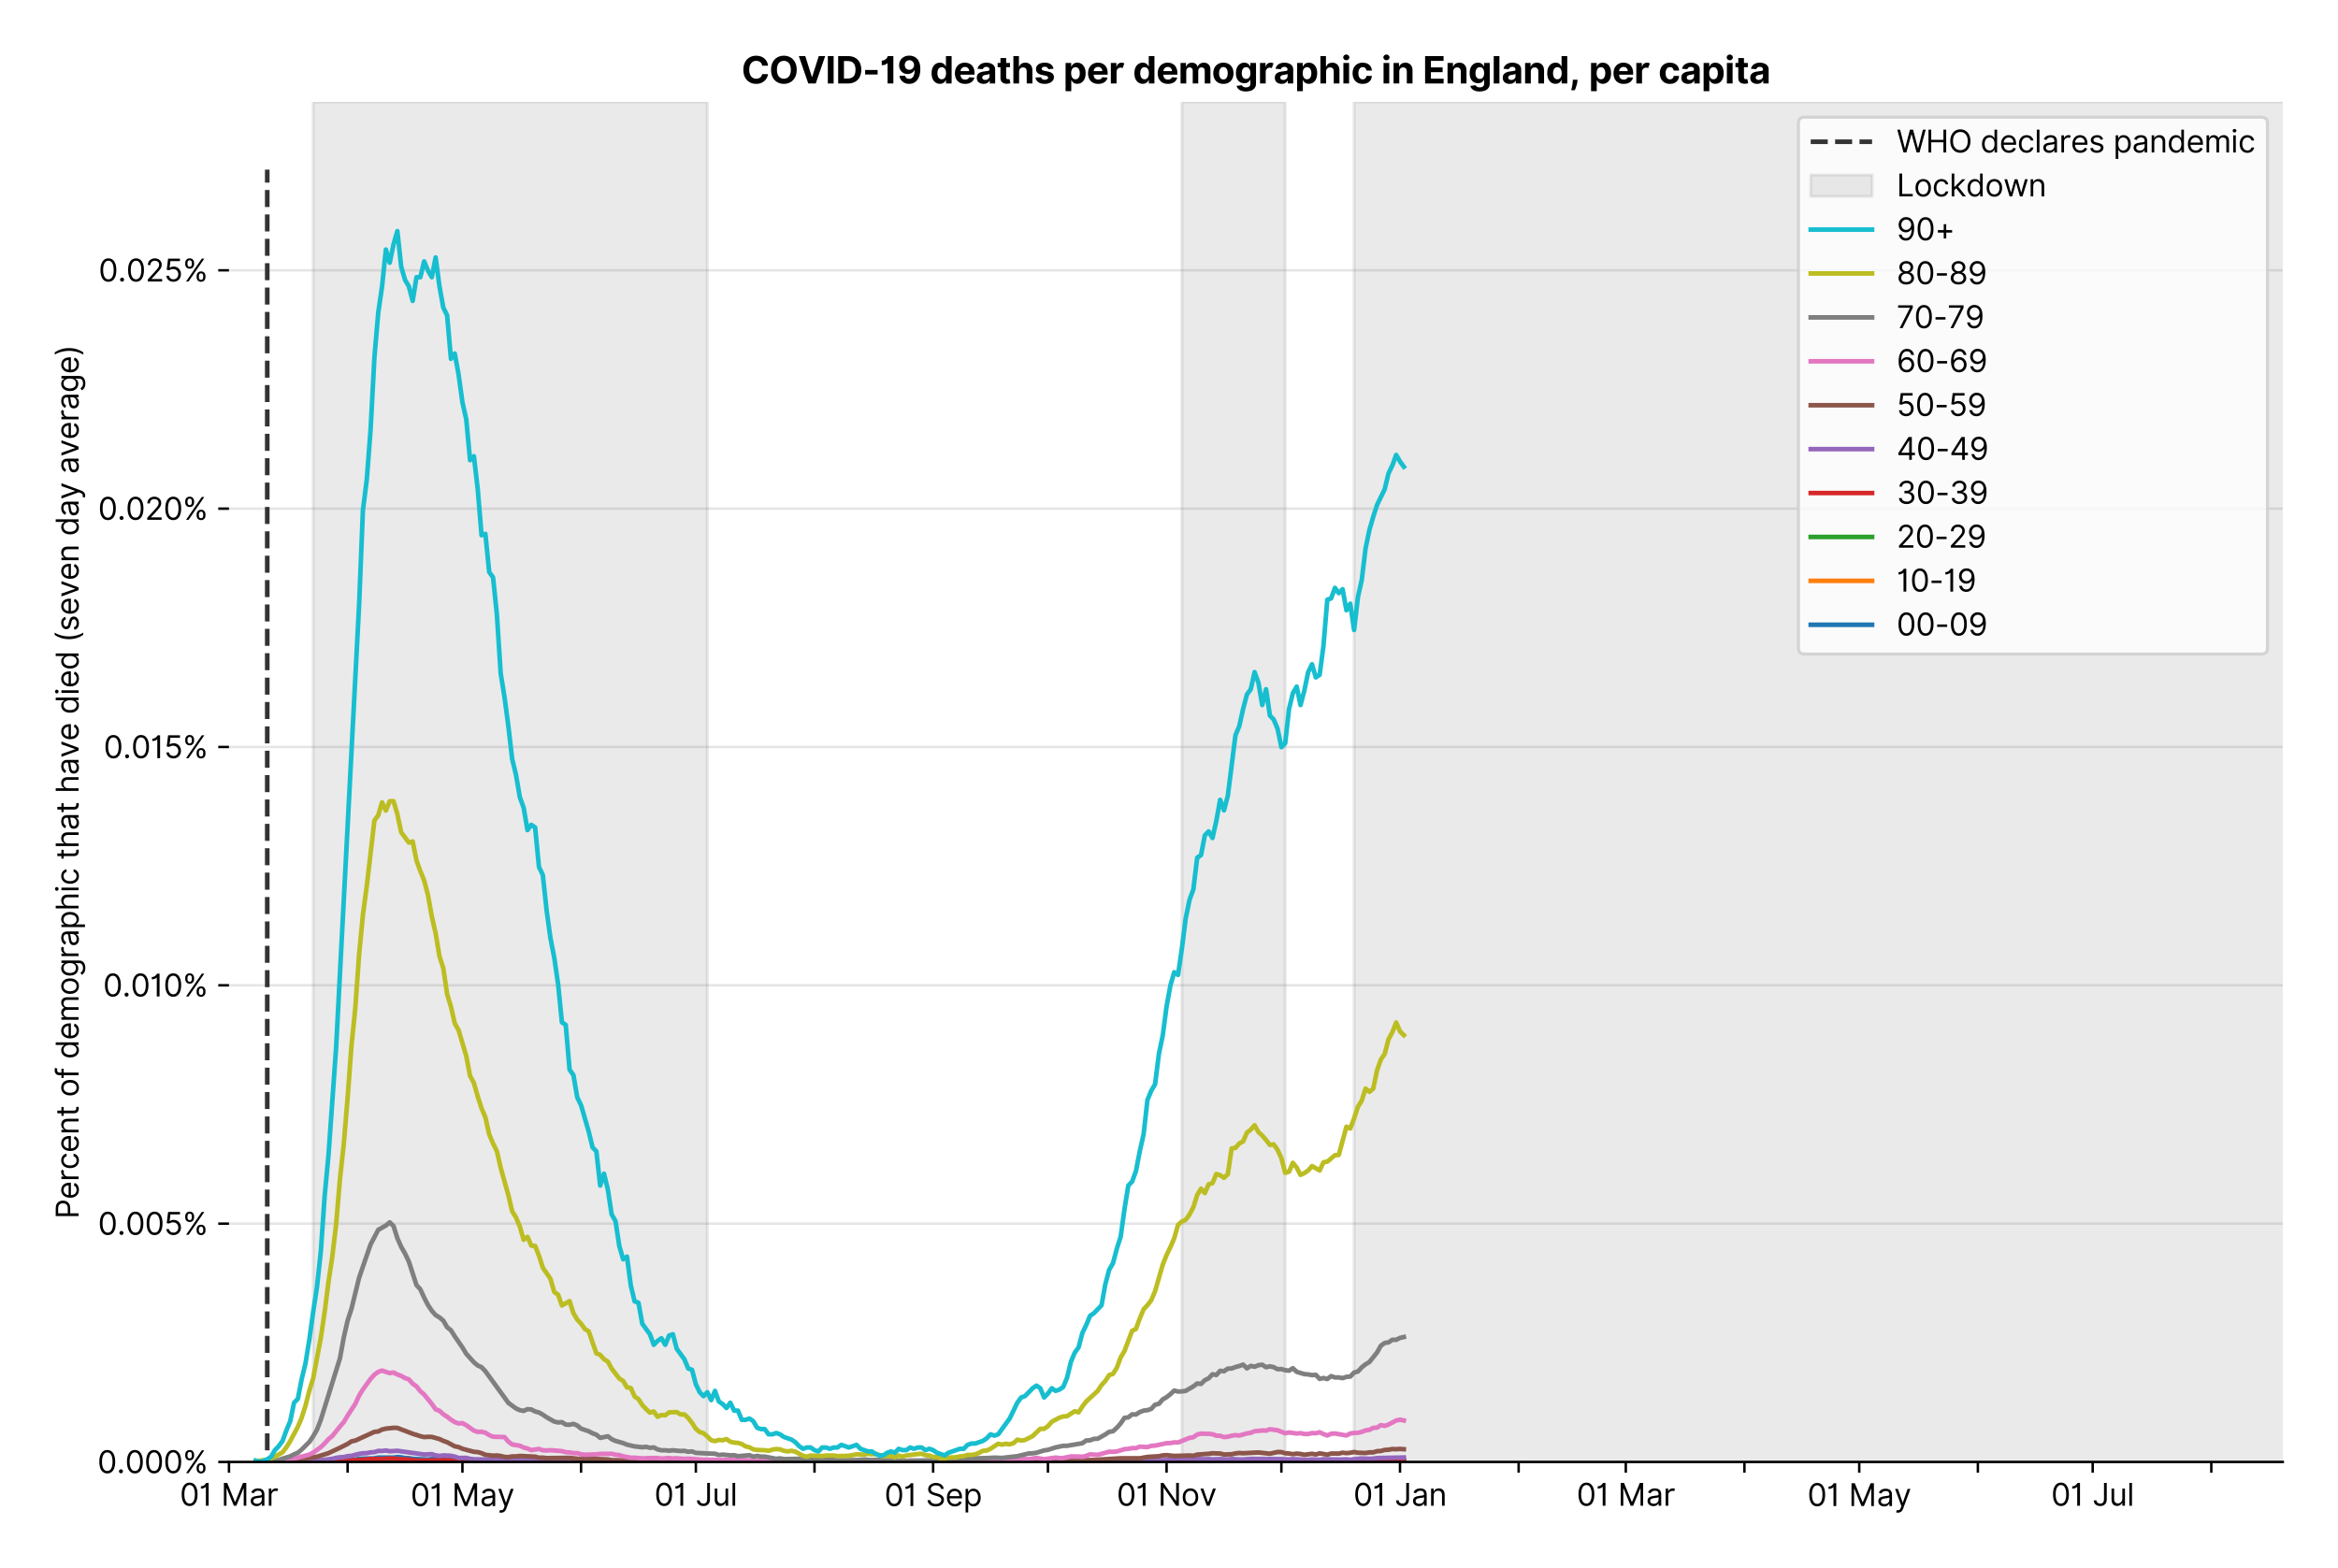 <?xml version="1.0" encoding="utf-8" standalone="no"?>
<!DOCTYPE svg PUBLIC "-//W3C//DTD SVG 1.1//EN"
  "http://www.w3.org/Graphics/SVG/1.1/DTD/svg11.dtd">
<svg version="1.1" viewBox="0 0 762.255 511.234" xmlns="http://www.w3.org/2000/svg" xmlns:xlink="http://www.w3.org/1999/xlink">
 <defs>
  <style type="text/css">*{stroke-linecap:butt;stroke-linejoin:round;}</style>
 </defs>
 <g id="figure_1">
  <g id="patch_1">
   <path d="M 0 511.234 
L 762.255 511.234 
L 762.255 0 
L 0 0 
z
" style="fill:#ffffff;"/>
  </g>
  <g id="axes_1">
   <g id="patch_2">
    <path d="M 74.655 476.745 
L 744.255 476.745 
L 744.255 33.225 
L 74.655 33.225 
z
" style="fill:#ffffff;"/>
   </g>
   <g id="matplotlib.axis_1">
    <g id="xtick_1">
     <g id="line2d_1">
      <defs>
       <path d="M 0 0 
L 0 3.5 
" id="m8f5a63bccb" style="stroke:#000000;stroke-width:0.8;"/>
      </defs>
      <g>
       <use style="stroke:#000000;stroke-width:0.8;" x="74.655" xlink:href="#m8f5a63bccb" y="476.745"/>
      </g>
     </g>
     <g id="text_1">
      <!-- 01 Mar -->
      <g transform="translate(58.618 491.018)scale(0.1 -0.1)">
       <defs>
        <path d="M 2000 -64 
Q 1230 -64 806 561 
Q 382 1186 382 2327 
Q 382 3459 809 4088 
Q 1236 4718 2000 4718 
Q 2764 4718 3191 4088 
Q 3618 3459 3618 2327 
Q 3618 1186 3194 561 
Q 2771 -64 2000 -64 
z
M 2000 436 
Q 2509 436 2791 927 
Q 3073 1418 3073 2327 
Q 3073 3234 2789 3730 
Q 2505 4227 2000 4227 
Q 1496 4227 1211 3730 
Q 927 3234 927 2327 
Q 927 1418 1210 927 
Q 1493 436 2000 436 
z
" id="Inter-Regular-30" transform="scale(0.016)"/>
        <path d="M 1973 4655 
L 1973 0 
L 1409 0 
L 1409 3836 
L 1373 3836 
Q 1341 3773 1209 3692 
Q 1077 3611 868 3551 
Q 659 3491 391 3491 
L 391 3964 
Q 661 3964 859 4061 
Q 1057 4159 1190 4291 
Q 1323 4423 1392 4529 
Q 1461 4636 1473 4655 
L 1973 4655 
z
" id="Inter-Regular-31" transform="scale(0.016)"/>
        <path id="Inter-Regular-20" transform="scale(0.016)"/>
        <path d="M 564 4655 
L 1236 4655 
L 2818 791 
L 2873 791 
L 4455 4655 
L 5127 4655 
L 5127 0 
L 4600 0 
L 4600 3536 
L 4555 3536 
L 3100 0 
L 2591 0 
L 1136 3536 
L 1091 3536 
L 1091 0 
L 564 0 
L 564 4655 
z
" id="Inter-Regular-4d" transform="scale(0.016)"/>
        <path d="M 1518 -82 
Q 1186 -82 916 44 
Q 646 170 486 410 
Q 327 650 327 991 
Q 327 1291 445 1478 
Q 564 1666 761 1773 
Q 959 1880 1199 1933 
Q 1439 1986 1682 2018 
Q 2000 2059 2199 2080 
Q 2398 2102 2490 2154 
Q 2582 2207 2582 2336 
L 2582 2355 
Q 2582 2691 2399 2877 
Q 2216 3064 1846 3064 
Q 1461 3064 1243 2895 
Q 1025 2727 936 2536 
L 427 2718 
Q 564 3036 792 3214 
Q 1021 3393 1292 3464 
Q 1564 3536 1827 3536 
Q 1996 3536 2215 3496 
Q 2434 3457 2640 3334 
Q 2846 3211 2982 2963 
Q 3118 2716 3118 2300 
L 3118 0 
L 2582 0 
L 2582 473 
L 2555 473 
Q 2500 359 2373 229 
Q 2246 100 2034 9 
Q 1823 -82 1518 -82 
z
M 1600 400 
Q 1918 400 2137 525 
Q 2357 650 2469 847 
Q 2582 1045 2582 1264 
L 2582 1755 
Q 2548 1714 2433 1681 
Q 2318 1648 2169 1624 
Q 2021 1600 1881 1583 
Q 1741 1566 1655 1555 
Q 1446 1527 1265 1467 
Q 1084 1407 974 1287 
Q 864 1168 864 964 
Q 864 684 1072 542 
Q 1280 400 1600 400 
z
" id="Inter-Regular-61" transform="scale(0.016)"/>
        <path d="M 491 0 
L 491 3491 
L 1009 3491 
L 1009 2964 
L 1046 2964 
Q 1139 3223 1389 3384 
Q 1639 3545 1955 3545 
Q 2100 3545 2209 3511 
Q 2318 3477 2400 3418 
L 2218 2964 
Q 2161 2993 2085 3010 
Q 2009 3027 1909 3027 
Q 1527 3027 1277 2794 
Q 1027 2561 1027 2209 
L 1027 0 
L 491 0 
z
" id="Inter-Regular-72" transform="scale(0.016)"/>
       </defs>
       <use xlink:href="#Inter-Regular-30"/>
       <use x="62.5" xlink:href="#Inter-Regular-31"/>
       <use x="106.676" xlink:href="#Inter-Regular-20"/>
       <use x="134.801" xlink:href="#Inter-Regular-4d"/>
       <use x="225.994" xlink:href="#Inter-Regular-61"/>
       <use x="282.386" xlink:href="#Inter-Regular-72"/>
      </g>
     </g>
    </g>
    <g id="xtick_2">
     <g id="line2d_2">
      <g>
       <use style="stroke:#000000;stroke-width:0.8;" x="113.333" xlink:href="#m8f5a63bccb" y="476.745"/>
      </g>
     </g>
    </g>
    <g id="xtick_3">
     <g id="line2d_3">
      <g>
       <use style="stroke:#000000;stroke-width:0.8;" x="150.763" xlink:href="#m8f5a63bccb" y="476.745"/>
      </g>
     </g>
     <g id="text_2">
      <!-- 01 May -->
      <g transform="translate(133.86 491.117)scale(0.1 -0.1)">
       <defs>
        <path d="M 818 -1355 
Q 682 -1355 575 -1333 
Q 468 -1311 427 -1291 
L 564 -818 
Q 857 -893 1053 -814 
Q 1250 -736 1391 -345 
L 1509 -18 
L 218 3491 
L 800 3491 
L 1764 709 
L 1800 709 
L 2764 3491 
L 3346 3491 
L 1846 -564 
Q 1550 -1355 818 -1355 
z
" id="Inter-Regular-79" transform="scale(0.016)"/>
       </defs>
       <use xlink:href="#Inter-Regular-30"/>
       <use x="62.5" xlink:href="#Inter-Regular-31"/>
       <use x="106.676" xlink:href="#Inter-Regular-20"/>
       <use x="134.801" xlink:href="#Inter-Regular-4d"/>
       <use x="225.994" xlink:href="#Inter-Regular-61"/>
       <use x="282.386" xlink:href="#Inter-Regular-79"/>
      </g>
     </g>
    </g>
    <g id="xtick_4">
     <g id="line2d_4">
      <g>
       <use style="stroke:#000000;stroke-width:0.8;" x="189.441" xlink:href="#m8f5a63bccb" y="476.745"/>
      </g>
     </g>
    </g>
    <g id="xtick_5">
     <g id="line2d_5">
      <g>
       <use style="stroke:#000000;stroke-width:0.8;" x="226.871" xlink:href="#m8f5a63bccb" y="476.745"/>
      </g>
     </g>
     <g id="text_3">
      <!-- 01 Jul -->
      <g transform="translate(213.327 491.018)scale(0.1 -0.1)">
       <defs>
        <path d="M 2346 4655 
L 2909 4655 
L 2909 1327 
Q 2909 657 2549 296 
Q 2189 -64 1582 -64 
Q 1200 -64 902 76 
Q 605 216 434 475 
Q 264 734 264 1091 
L 818 1091 
Q 818 795 1034 615 
Q 1250 436 1582 436 
Q 1948 436 2147 664 
Q 2346 893 2346 1327 
L 2346 4655 
z
" id="Inter-Regular-4a" transform="scale(0.016)"/>
        <path d="M 2691 1427 
L 2691 3491 
L 3227 3491 
L 3227 0 
L 2691 0 
L 2691 591 
L 2655 591 
Q 2532 325 2273 140 
Q 2014 -45 1618 -45 
Q 1127 -45 809 280 
Q 491 605 491 1273 
L 491 3491 
L 1027 3491 
L 1027 1309 
Q 1027 927 1242 700 
Q 1457 473 1791 473 
Q 1991 473 2199 575 
Q 2407 677 2549 888 
Q 2691 1100 2691 1427 
z
" id="Inter-Regular-75" transform="scale(0.016)"/>
        <path d="M 1027 4655 
L 1027 0 
L 491 0 
L 491 4655 
L 1027 4655 
z
" id="Inter-Regular-6c" transform="scale(0.016)"/>
       </defs>
       <use xlink:href="#Inter-Regular-30"/>
       <use x="62.5" xlink:href="#Inter-Regular-31"/>
       <use x="106.676" xlink:href="#Inter-Regular-20"/>
       <use x="134.801" xlink:href="#Inter-Regular-4a"/>
       <use x="189.063" xlink:href="#Inter-Regular-75"/>
       <use x="247.159" xlink:href="#Inter-Regular-6c"/>
      </g>
     </g>
    </g>
    <g id="xtick_6">
     <g id="line2d_6">
      <g>
       <use style="stroke:#000000;stroke-width:0.8;" x="265.549" xlink:href="#m8f5a63bccb" y="476.745"/>
      </g>
     </g>
    </g>
    <g id="xtick_7">
     <g id="line2d_7">
      <g>
       <use style="stroke:#000000;stroke-width:0.8;" x="304.227" xlink:href="#m8f5a63bccb" y="476.745"/>
      </g>
     </g>
     <g id="text_4">
      <!-- 01 Sep -->
      <g transform="translate(288.339 491.117)scale(0.1 -0.1)">
       <defs>
        <path d="M 3109 3491 
Q 3068 3836 2777 4027 
Q 2486 4218 2064 4218 
Q 1600 4218 1318 3999 
Q 1036 3780 1036 3445 
Q 1036 3195 1189 3042 
Q 1343 2889 1553 2803 
Q 1764 2718 1936 2673 
L 2409 2545 
Q 2591 2498 2815 2414 
Q 3039 2330 3244 2185 
Q 3450 2041 3584 1816 
Q 3718 1591 3718 1264 
Q 3718 886 3521 581 
Q 3325 277 2949 97 
Q 2573 -82 2036 -82 
Q 1286 -82 845 272 
Q 405 627 364 1200 
L 946 1200 
Q 968 936 1124 764 
Q 1280 593 1519 510 
Q 1759 427 2036 427 
Q 2359 427 2616 533 
Q 2873 639 3023 828 
Q 3173 1018 3173 1273 
Q 3173 1505 3043 1650 
Q 2914 1795 2702 1886 
Q 2491 1977 2246 2045 
L 1673 2209 
Q 1127 2366 809 2657 
Q 491 2948 491 3418 
Q 491 3809 703 4101 
Q 916 4393 1276 4555 
Q 1636 4718 2082 4718 
Q 2532 4718 2882 4558 
Q 3232 4398 3437 4120 
Q 3643 3843 3655 3491 
L 3109 3491 
z
" id="Inter-Regular-53" transform="scale(0.016)"/>
        <path d="M 1955 -73 
Q 1450 -73 1085 151 
Q 721 375 524 778 
Q 327 1182 327 1718 
Q 327 2255 524 2665 
Q 721 3075 1074 3305 
Q 1427 3536 1900 3536 
Q 2173 3536 2439 3445 
Q 2705 3355 2923 3151 
Q 3141 2948 3270 2614 
Q 3400 2280 3400 1791 
L 3400 1564 
L 866 1564 
Q 884 1005 1183 707 
Q 1482 409 1955 409 
Q 2271 409 2498 545 
Q 2725 682 2827 955 
L 3346 809 
Q 3223 414 2854 170 
Q 2486 -73 1955 -73 
z
M 866 2027 
L 2855 2027 
Q 2855 2470 2595 2762 
Q 2336 3055 1900 3055 
Q 1593 3055 1368 2911 
Q 1143 2768 1013 2533 
Q 884 2298 866 2027 
z
" id="Inter-Regular-65" transform="scale(0.016)"/>
        <path d="M 491 -1309 
L 491 3491 
L 1009 3491 
L 1009 2936 
L 1073 2936 
Q 1132 3027 1237 3169 
Q 1343 3311 1542 3423 
Q 1741 3536 2082 3536 
Q 2523 3536 2859 3315 
Q 3196 3095 3384 2690 
Q 3573 2286 3573 1736 
Q 3573 1182 3384 776 
Q 3196 370 2861 148 
Q 2527 -73 2091 -73 
Q 1755 -73 1552 39 
Q 1350 152 1241 296 
Q 1132 441 1073 536 
L 1027 536 
L 1027 -1309 
L 491 -1309 
z
M 1018 1745 
Q 1018 1152 1276 780 
Q 1534 409 2018 409 
Q 2355 409 2581 587 
Q 2807 766 2921 1069 
Q 3036 1373 3036 1745 
Q 3036 2114 2923 2410 
Q 2811 2707 2585 2881 
Q 2359 3055 2018 3055 
Q 1527 3055 1272 2693 
Q 1018 2332 1018 1745 
z
" id="Inter-Regular-70" transform="scale(0.016)"/>
       </defs>
       <use xlink:href="#Inter-Regular-30"/>
       <use x="62.5" xlink:href="#Inter-Regular-31"/>
       <use x="106.676" xlink:href="#Inter-Regular-20"/>
       <use x="134.801" xlink:href="#Inter-Regular-53"/>
       <use x="198.58" xlink:href="#Inter-Regular-65"/>
       <use x="256.818" xlink:href="#Inter-Regular-70"/>
      </g>
     </g>
    </g>
    <g id="xtick_8">
     <g id="line2d_8">
      <g>
       <use style="stroke:#000000;stroke-width:0.8;" x="341.657" xlink:href="#m8f5a63bccb" y="476.745"/>
      </g>
     </g>
    </g>
    <g id="xtick_9">
     <g id="line2d_9">
      <g>
       <use style="stroke:#000000;stroke-width:0.8;" x="380.335" xlink:href="#m8f5a63bccb" y="476.745"/>
      </g>
     </g>
     <g id="text_5">
      <!-- 01 Nov -->
      <g transform="translate(364.064 491.018)scale(0.1 -0.1)">
       <defs>
        <path d="M 4255 4655 
L 4255 0 
L 3709 0 
L 1173 3655 
L 1127 3655 
L 1127 0 
L 564 0 
L 564 4655 
L 1109 4655 
L 3655 991 
L 3700 991 
L 3700 4655 
L 4255 4655 
z
" id="Inter-Regular-4e" transform="scale(0.016)"/>
        <path d="M 1909 -73 
Q 1436 -73 1080 152 
Q 725 377 526 781 
Q 327 1186 327 1727 
Q 327 2273 526 2679 
Q 725 3086 1080 3311 
Q 1436 3536 1909 3536 
Q 2382 3536 2737 3311 
Q 3093 3086 3292 2679 
Q 3491 2273 3491 1727 
Q 3491 1186 3292 781 
Q 3093 377 2737 152 
Q 2382 -73 1909 -73 
z
M 1909 409 
Q 2268 409 2500 593 
Q 2732 777 2843 1077 
Q 2955 1377 2955 1727 
Q 2955 2077 2843 2379 
Q 2732 2682 2500 2868 
Q 2268 3055 1909 3055 
Q 1550 3055 1318 2868 
Q 1086 2682 975 2379 
Q 864 2077 864 1727 
Q 864 1377 975 1077 
Q 1086 777 1318 593 
Q 1550 409 1909 409 
z
" id="Inter-Regular-6f" transform="scale(0.016)"/>
        <path d="M 3346 3491 
L 2055 0 
L 1509 0 
L 218 3491 
L 800 3491 
L 1764 709 
L 1800 709 
L 2764 3491 
L 3346 3491 
z
" id="Inter-Regular-76" transform="scale(0.016)"/>
       </defs>
       <use xlink:href="#Inter-Regular-30"/>
       <use x="62.5" xlink:href="#Inter-Regular-31"/>
       <use x="106.676" xlink:href="#Inter-Regular-20"/>
       <use x="134.801" xlink:href="#Inter-Regular-4e"/>
       <use x="210.085" xlink:href="#Inter-Regular-6f"/>
       <use x="269.744" xlink:href="#Inter-Regular-76"/>
      </g>
     </g>
    </g>
    <g id="xtick_10">
     <g id="line2d_10">
      <g>
       <use style="stroke:#000000;stroke-width:0.8;" x="417.765" xlink:href="#m8f5a63bccb" y="476.745"/>
      </g>
     </g>
    </g>
    <g id="xtick_11">
     <g id="line2d_11">
      <g>
       <use style="stroke:#000000;stroke-width:0.8;" x="456.443" xlink:href="#m8f5a63bccb" y="476.745"/>
      </g>
     </g>
     <g id="text_6">
      <!-- 01 Jan -->
      <g transform="translate(441.244 491.018)scale(0.1 -0.1)">
       <defs>
        <path d="M 1027 2100 
L 1027 0 
L 491 0 
L 491 3491 
L 1009 3491 
L 1009 2945 
L 1055 2945 
Q 1177 3211 1427 3373 
Q 1677 3536 2073 3536 
Q 2602 3536 2928 3211 
Q 3255 2886 3255 2218 
L 3255 0 
L 2718 0 
L 2718 2182 
Q 2718 2593 2504 2824 
Q 2291 3055 1918 3055 
Q 1534 3055 1280 2806 
Q 1027 2557 1027 2100 
z
" id="Inter-Regular-6e" transform="scale(0.016)"/>
       </defs>
       <use xlink:href="#Inter-Regular-30"/>
       <use x="62.5" xlink:href="#Inter-Regular-31"/>
       <use x="106.676" xlink:href="#Inter-Regular-20"/>
       <use x="134.801" xlink:href="#Inter-Regular-4a"/>
       <use x="189.063" xlink:href="#Inter-Regular-61"/>
       <use x="245.455" xlink:href="#Inter-Regular-6e"/>
      </g>
     </g>
    </g>
    <g id="xtick_12">
     <g id="line2d_12">
      <g>
       <use style="stroke:#000000;stroke-width:0.8;" x="495.121" xlink:href="#m8f5a63bccb" y="476.745"/>
      </g>
     </g>
    </g>
    <g id="xtick_13">
     <g id="line2d_13">
      <g>
       <use style="stroke:#000000;stroke-width:0.8;" x="530.056" xlink:href="#m8f5a63bccb" y="476.745"/>
      </g>
     </g>
     <g id="text_7">
      <!-- 01 Mar -->
      <g transform="translate(514.019 491.018)scale(0.1 -0.1)">
       <use xlink:href="#Inter-Regular-30"/>
       <use x="62.5" xlink:href="#Inter-Regular-31"/>
       <use x="106.676" xlink:href="#Inter-Regular-20"/>
       <use x="134.801" xlink:href="#Inter-Regular-4d"/>
       <use x="225.994" xlink:href="#Inter-Regular-61"/>
       <use x="282.386" xlink:href="#Inter-Regular-72"/>
      </g>
     </g>
    </g>
    <g id="xtick_14">
     <g id="line2d_14">
      <g>
       <use style="stroke:#000000;stroke-width:0.8;" x="568.734" xlink:href="#m8f5a63bccb" y="476.745"/>
      </g>
     </g>
    </g>
    <g id="xtick_15">
     <g id="line2d_15">
      <g>
       <use style="stroke:#000000;stroke-width:0.8;" x="606.164" xlink:href="#m8f5a63bccb" y="476.745"/>
      </g>
     </g>
     <g id="text_8">
      <!-- 01 May -->
      <g transform="translate(589.261 491.117)scale(0.1 -0.1)">
       <use xlink:href="#Inter-Regular-30"/>
       <use x="62.5" xlink:href="#Inter-Regular-31"/>
       <use x="106.676" xlink:href="#Inter-Regular-20"/>
       <use x="134.801" xlink:href="#Inter-Regular-4d"/>
       <use x="225.994" xlink:href="#Inter-Regular-61"/>
       <use x="282.386" xlink:href="#Inter-Regular-79"/>
      </g>
     </g>
    </g>
    <g id="xtick_16">
     <g id="line2d_16">
      <g>
       <use style="stroke:#000000;stroke-width:0.8;" x="644.842" xlink:href="#m8f5a63bccb" y="476.745"/>
      </g>
     </g>
    </g>
    <g id="xtick_17">
     <g id="line2d_17">
      <g>
       <use style="stroke:#000000;stroke-width:0.8;" x="682.272" xlink:href="#m8f5a63bccb" y="476.745"/>
      </g>
     </g>
     <g id="text_9">
      <!-- 01 Jul -->
      <g transform="translate(668.728 491.018)scale(0.1 -0.1)">
       <use xlink:href="#Inter-Regular-30"/>
       <use x="62.5" xlink:href="#Inter-Regular-31"/>
       <use x="106.676" xlink:href="#Inter-Regular-20"/>
       <use x="134.801" xlink:href="#Inter-Regular-4a"/>
       <use x="189.063" xlink:href="#Inter-Regular-75"/>
       <use x="247.159" xlink:href="#Inter-Regular-6c"/>
      </g>
     </g>
    </g>
    <g id="xtick_18">
     <g id="line2d_18">
      <g>
       <use style="stroke:#000000;stroke-width:0.8;" x="720.95" xlink:href="#m8f5a63bccb" y="476.745"/>
      </g>
     </g>
    </g>
   </g>
   <g id="matplotlib.axis_2">
    <g id="ytick_1">
     <g id="line2d_19">
      <path clip-path="url(#p21736ea5c5)" d="M 74.655 476.745 
L 744.255 476.745 
" style="fill:none;stroke:#e5e5e5;stroke-linecap:square;stroke-width:0.8;"/>
     </g>
     <g id="line2d_20">
      <defs>
       <path d="M 0 0 
L -3.5 0 
" id="mbff5a6d5fb" style="stroke:#000000;stroke-width:0.8;"/>
      </defs>
      <g>
       <use style="stroke:#000000;stroke-width:0.8;" x="74.655" xlink:href="#mbff5a6d5fb" y="476.745"/>
      </g>
     </g>
     <g id="text_10">
      <!-- 0.000% -->
      <g transform="translate(31.773 480.382)scale(0.1 -0.1)">
       <defs>
        <path d="M 882 -36 
Q 714 -36 593 84 
Q 473 205 473 373 
Q 473 541 593 661 
Q 714 782 882 782 
Q 1050 782 1170 661 
Q 1291 541 1291 373 
Q 1291 205 1170 84 
Q 1050 -36 882 -36 
z
" id="Inter-Regular-2e" transform="scale(0.016)"/>
        <path d="M 2855 873 
L 2855 1118 
Q 2855 1373 2960 1585 
Q 3066 1798 3269 1926 
Q 3473 2055 3764 2055 
Q 4059 2055 4259 1926 
Q 4459 1798 4561 1585 
Q 4664 1373 4664 1118 
L 4664 873 
Q 4664 618 4560 405 
Q 4457 193 4256 64 
Q 4055 -64 3764 -64 
Q 3468 -64 3266 64 
Q 3064 193 2959 405 
Q 2855 618 2855 873 
z
M 536 3536 
L 536 3782 
Q 536 4036 642 4248 
Q 748 4461 951 4589 
Q 1155 4718 1446 4718 
Q 1741 4718 1941 4589 
Q 2141 4461 2243 4248 
Q 2346 4036 2346 3782 
L 2346 3536 
Q 2346 3282 2242 3069 
Q 2139 2857 1937 2728 
Q 1736 2600 1446 2600 
Q 1150 2600 948 2728 
Q 746 2857 641 3069 
Q 536 3282 536 3536 
z
M 709 0 
L 3909 4655 
L 4427 4655 
L 1227 0 
L 709 0 
z
M 3318 1118 
L 3318 873 
Q 3318 661 3418 494 
Q 3518 327 3764 327 
Q 4002 327 4101 494 
Q 4200 661 4200 873 
L 4200 1118 
Q 4200 1330 4104 1497 
Q 4009 1664 3764 1664 
Q 3525 1664 3421 1497 
Q 3318 1330 3318 1118 
z
M 1000 3782 
L 1000 3536 
Q 1000 3325 1100 3158 
Q 1200 2991 1446 2991 
Q 1684 2991 1783 3158 
Q 1882 3325 1882 3536 
L 1882 3782 
Q 1882 3993 1786 4160 
Q 1691 4327 1446 4327 
Q 1207 4327 1103 4160 
Q 1000 3993 1000 3782 
z
" id="Inter-Regular-25" transform="scale(0.016)"/>
       </defs>
       <use xlink:href="#Inter-Regular-30"/>
       <use x="62.5" xlink:href="#Inter-Regular-2e"/>
       <use x="90.057" xlink:href="#Inter-Regular-30"/>
       <use x="152.557" xlink:href="#Inter-Regular-30"/>
       <use x="215.057" xlink:href="#Inter-Regular-30"/>
       <use x="277.557" xlink:href="#Inter-Regular-25"/>
      </g>
     </g>
    </g>
    <g id="ytick_2">
     <g id="line2d_21">
      <path clip-path="url(#p21736ea5c5)" d="M 74.655 399.026 
L 744.255 399.026 
" style="fill:none;stroke:#e5e5e5;stroke-linecap:square;stroke-width:0.8;"/>
     </g>
     <g id="line2d_22">
      <g>
       <use style="stroke:#000000;stroke-width:0.8;" x="74.655" xlink:href="#mbff5a6d5fb" y="399.026"/>
      </g>
     </g>
     <g id="text_11">
      <!-- 0.005% -->
      <g transform="translate(31.944 402.663)scale(0.1 -0.1)">
       <defs>
        <path d="M 1936 -64 
Q 1536 -64 1216 95 
Q 896 255 702 532 
Q 509 809 491 1164 
L 1036 1164 
Q 1068 848 1324 642 
Q 1580 436 1936 436 
Q 2223 436 2447 570 
Q 2671 705 2799 940 
Q 2927 1175 2927 1473 
Q 2927 1777 2794 2017 
Q 2661 2257 2429 2395 
Q 2198 2534 1900 2536 
Q 1686 2539 1461 2472 
Q 1236 2405 1091 2300 
L 564 2364 
L 846 4655 
L 3264 4655 
L 3264 4155 
L 1318 4155 
L 1155 2782 
L 1182 2782 
Q 1325 2895 1541 2970 
Q 1757 3045 1991 3045 
Q 2418 3045 2753 2842 
Q 3089 2639 3281 2286 
Q 3473 1934 3473 1482 
Q 3473 1036 3274 687 
Q 3075 339 2727 137 
Q 2380 -64 1936 -64 
z
" id="Inter-Regular-35" transform="scale(0.016)"/>
       </defs>
       <use xlink:href="#Inter-Regular-30"/>
       <use x="62.5" xlink:href="#Inter-Regular-2e"/>
       <use x="90.057" xlink:href="#Inter-Regular-30"/>
       <use x="152.557" xlink:href="#Inter-Regular-30"/>
       <use x="215.057" xlink:href="#Inter-Regular-35"/>
       <use x="275.852" xlink:href="#Inter-Regular-25"/>
      </g>
     </g>
    </g>
    <g id="ytick_3">
     <g id="line2d_23">
      <path clip-path="url(#p21736ea5c5)" d="M 74.655 321.307 
L 744.255 321.307 
" style="fill:none;stroke:#e5e5e5;stroke-linecap:square;stroke-width:0.8;"/>
     </g>
     <g id="line2d_24">
      <g>
       <use style="stroke:#000000;stroke-width:0.8;" x="74.655" xlink:href="#mbff5a6d5fb" y="321.307"/>
      </g>
     </g>
     <g id="text_12">
      <!-- 0.010% -->
      <g transform="translate(33.606 324.944)scale(0.1 -0.1)">
       <use xlink:href="#Inter-Regular-30"/>
       <use x="62.5" xlink:href="#Inter-Regular-2e"/>
       <use x="90.057" xlink:href="#Inter-Regular-30"/>
       <use x="152.557" xlink:href="#Inter-Regular-31"/>
       <use x="196.733" xlink:href="#Inter-Regular-30"/>
       <use x="259.233" xlink:href="#Inter-Regular-25"/>
      </g>
     </g>
    </g>
    <g id="ytick_4">
     <g id="line2d_25">
      <path clip-path="url(#p21736ea5c5)" d="M 74.655 243.588 
L 744.255 243.588 
" style="fill:none;stroke:#e5e5e5;stroke-linecap:square;stroke-width:0.8;"/>
     </g>
     <g id="line2d_26">
      <g>
       <use style="stroke:#000000;stroke-width:0.8;" x="74.655" xlink:href="#mbff5a6d5fb" y="243.588"/>
      </g>
     </g>
     <g id="text_13">
      <!-- 0.015% -->
      <g transform="translate(33.777 247.225)scale(0.1 -0.1)">
       <use xlink:href="#Inter-Regular-30"/>
       <use x="62.5" xlink:href="#Inter-Regular-2e"/>
       <use x="90.057" xlink:href="#Inter-Regular-30"/>
       <use x="152.557" xlink:href="#Inter-Regular-31"/>
       <use x="196.733" xlink:href="#Inter-Regular-35"/>
       <use x="257.528" xlink:href="#Inter-Regular-25"/>
      </g>
     </g>
    </g>
    <g id="ytick_5">
     <g id="line2d_27">
      <path clip-path="url(#p21736ea5c5)" d="M 74.655 165.869 
L 744.255 165.869 
" style="fill:none;stroke:#e5e5e5;stroke-linecap:square;stroke-width:0.8;"/>
     </g>
     <g id="line2d_28">
      <g>
       <use style="stroke:#000000;stroke-width:0.8;" x="74.655" xlink:href="#mbff5a6d5fb" y="165.869"/>
      </g>
     </g>
     <g id="text_14">
      <!-- 0.020% -->
      <g transform="translate(31.972 169.506)scale(0.1 -0.1)">
       <defs>
        <path d="M 482 0 
L 482 409 
L 2018 2091 
Q 2289 2386 2464 2605 
Q 2639 2825 2724 3019 
Q 2809 3214 2809 3427 
Q 2809 3795 2553 4011 
Q 2298 4227 1918 4227 
Q 1514 4227 1275 3985 
Q 1036 3743 1036 3345 
L 500 3345 
Q 500 3755 688 4064 
Q 877 4373 1203 4545 
Q 1530 4718 1936 4718 
Q 2346 4718 2661 4545 
Q 2977 4373 3156 4079 
Q 3336 3786 3336 3427 
Q 3336 3170 3244 2926 
Q 3152 2682 2926 2383 
Q 2700 2084 2300 1655 
L 1255 536 
L 1255 500 
L 3418 500 
L 3418 0 
L 482 0 
z
" id="Inter-Regular-32" transform="scale(0.016)"/>
       </defs>
       <use xlink:href="#Inter-Regular-30"/>
       <use x="62.5" xlink:href="#Inter-Regular-2e"/>
       <use x="90.057" xlink:href="#Inter-Regular-30"/>
       <use x="152.557" xlink:href="#Inter-Regular-32"/>
       <use x="213.068" xlink:href="#Inter-Regular-30"/>
       <use x="275.568" xlink:href="#Inter-Regular-25"/>
      </g>
     </g>
    </g>
    <g id="ytick_6">
     <g id="line2d_29">
      <path clip-path="url(#p21736ea5c5)" d="M 74.655 88.15 
L 744.255 88.15 
" style="fill:none;stroke:#e5e5e5;stroke-linecap:square;stroke-width:0.8;"/>
     </g>
     <g id="line2d_30">
      <g>
       <use style="stroke:#000000;stroke-width:0.8;" x="74.655" xlink:href="#mbff5a6d5fb" y="88.15"/>
      </g>
     </g>
     <g id="text_15">
      <!-- 0.025% -->
      <g transform="translate(32.142 91.787)scale(0.1 -0.1)">
       <use xlink:href="#Inter-Regular-30"/>
       <use x="62.5" xlink:href="#Inter-Regular-2e"/>
       <use x="90.057" xlink:href="#Inter-Regular-30"/>
       <use x="152.557" xlink:href="#Inter-Regular-32"/>
       <use x="213.068" xlink:href="#Inter-Regular-35"/>
       <use x="273.864" xlink:href="#Inter-Regular-25"/>
      </g>
     </g>
    </g>
    <g id="text_16">
     <!-- Percent of demographic that have died (seven day average) -->
     <g transform="translate(25.614 397.458)rotate(-90)scale(0.1 -0.1)">
      <defs>
       <path d="M 564 0 
L 564 4655 
L 2136 4655 
Q 2684 4655 3033 4458 
Q 3382 4261 3550 3927 
Q 3718 3593 3718 3182 
Q 3718 2770 3551 2434 
Q 3384 2098 3036 1899 
Q 2689 1700 2146 1700 
L 1127 1700 
L 1127 0 
L 564 0 
z
M 1127 2200 
L 2127 2200 
Q 2689 2200 2926 2482 
Q 3164 2764 3164 3182 
Q 3164 3602 2925 3878 
Q 2686 4155 2118 4155 
L 1127 4155 
L 1127 2200 
z
" id="Inter-Regular-50" transform="scale(0.016)"/>
       <path d="M 1909 -73 
Q 1418 -73 1063 159 
Q 709 391 518 798 
Q 327 1205 327 1727 
Q 327 2259 524 2667 
Q 721 3075 1074 3305 
Q 1427 3536 1900 3536 
Q 2268 3536 2563 3400 
Q 2859 3264 3047 3018 
Q 3236 2773 3282 2445 
L 2746 2445 
Q 2684 2684 2474 2869 
Q 2264 3055 1909 3055 
Q 1439 3055 1151 2697 
Q 864 2339 864 1745 
Q 864 1139 1148 774 
Q 1432 409 1909 409 
Q 2223 409 2447 570 
Q 2671 732 2746 1018 
L 3282 1018 
Q 3236 709 3058 462 
Q 2880 216 2588 71 
Q 2296 -73 1909 -73 
z
" id="Inter-Regular-63" transform="scale(0.016)"/>
       <path d="M 2009 3491 
L 2009 3036 
L 1264 3036 
L 1264 1000 
Q 1264 773 1331 660 
Q 1398 548 1503 510 
Q 1609 473 1727 473 
Q 1816 473 1873 483 
Q 1930 493 1964 500 
L 2073 18 
Q 2018 -2 1920 -23 
Q 1823 -45 1673 -45 
Q 1446 -45 1228 52 
Q 1011 150 869 350 
Q 727 550 727 855 
L 727 3036 
L 200 3036 
L 200 3491 
L 727 3491 
L 727 4327 
L 1264 4327 
L 1264 3491 
L 2009 3491 
z
" id="Inter-Regular-74" transform="scale(0.016)"/>
       <path d="M 2046 3491 
L 2046 3036 
L 1264 3036 
L 1264 0 
L 727 0 
L 727 3036 
L 164 3036 
L 164 3491 
L 727 3491 
L 727 3973 
Q 727 4273 868 4473 
Q 1009 4673 1234 4773 
Q 1459 4873 1709 4873 
Q 1907 4873 2032 4841 
Q 2157 4809 2218 4782 
L 2064 4318 
Q 2023 4332 1951 4352 
Q 1880 4373 1764 4373 
Q 1498 4373 1381 4239 
Q 1264 4105 1264 3845 
L 1264 3491 
L 2046 3491 
z
" id="Inter-Regular-66" transform="scale(0.016)"/>
       <path d="M 1809 -73 
Q 1373 -73 1039 148 
Q 705 370 516 776 
Q 327 1182 327 1736 
Q 327 2286 516 2690 
Q 705 3095 1041 3315 
Q 1377 3536 1818 3536 
Q 2159 3536 2358 3423 
Q 2557 3311 2662 3169 
Q 2768 3027 2827 2936 
L 2873 2936 
L 2873 4655 
L 3409 4655 
L 3409 0 
L 2891 0 
L 2891 536 
L 2827 536 
Q 2768 441 2659 296 
Q 2550 152 2348 39 
Q 2146 -73 1809 -73 
z
M 1882 409 
Q 2366 409 2624 780 
Q 2882 1152 2882 1745 
Q 2882 2332 2627 2693 
Q 2373 3055 1882 3055 
Q 1541 3055 1315 2881 
Q 1089 2707 976 2410 
Q 864 2114 864 1745 
Q 864 1373 978 1069 
Q 1093 766 1319 587 
Q 1546 409 1882 409 
z
" id="Inter-Regular-64" transform="scale(0.016)"/>
       <path d="M 491 0 
L 491 3491 
L 1009 3491 
L 1009 2945 
L 1055 2945 
Q 1164 3225 1407 3380 
Q 1650 3536 1991 3536 
Q 2336 3536 2567 3380 
Q 2798 3225 2927 2945 
L 2964 2945 
Q 3098 3216 3366 3376 
Q 3634 3536 4009 3536 
Q 4477 3536 4775 3244 
Q 5073 2952 5073 2336 
L 5073 0 
L 4536 0 
L 4536 2336 
Q 4536 2723 4325 2889 
Q 4114 3055 3827 3055 
Q 3459 3055 3257 2833 
Q 3055 2611 3055 2273 
L 3055 0 
L 2509 0 
L 2509 2391 
Q 2509 2689 2316 2872 
Q 2123 3055 1818 3055 
Q 1609 3055 1428 2943 
Q 1248 2832 1137 2635 
Q 1027 2439 1027 2182 
L 1027 0 
L 491 0 
z
" id="Inter-Regular-6d" transform="scale(0.016)"/>
       <path d="M 1900 -1382 
Q 1316 -1382 976 -1169 
Q 636 -957 473 -682 
L 900 -382 
Q 973 -477 1084 -601 
Q 1196 -725 1390 -817 
Q 1584 -909 1900 -909 
Q 2323 -909 2598 -704 
Q 2873 -500 2873 -64 
L 2873 645 
L 2827 645 
Q 2768 550 2660 410 
Q 2552 270 2351 162 
Q 2150 55 1809 55 
Q 1386 55 1051 255 
Q 716 455 521 836 
Q 327 1218 327 1764 
Q 327 2300 516 2699 
Q 705 3098 1041 3317 
Q 1377 3536 1818 3536 
Q 2159 3536 2360 3423 
Q 2561 3311 2669 3169 
Q 2777 3027 2836 2936 
L 2891 2936 
L 2891 3491 
L 3409 3491 
L 3409 -100 
Q 3409 -550 3205 -833 
Q 3002 -1116 2660 -1249 
Q 2318 -1382 1900 -1382 
z
M 1882 536 
Q 2366 536 2624 864 
Q 2882 1193 2882 1773 
Q 2882 2339 2627 2697 
Q 2373 3055 1882 3055 
Q 1541 3055 1315 2882 
Q 1089 2709 976 2418 
Q 864 2127 864 1773 
Q 864 1227 1120 881 
Q 1377 536 1882 536 
z
" id="Inter-Regular-67" transform="scale(0.016)"/>
       <path d="M 1027 2100 
L 1027 0 
L 491 0 
L 491 4655 
L 1027 4655 
L 1027 2945 
L 1073 2945 
Q 1196 3216 1442 3376 
Q 1689 3536 2100 3536 
Q 2636 3536 2963 3213 
Q 3291 2891 3291 2218 
L 3291 0 
L 2755 0 
L 2755 2182 
Q 2755 2598 2540 2826 
Q 2325 3055 1946 3055 
Q 1548 3055 1287 2806 
Q 1027 2557 1027 2100 
z
" id="Inter-Regular-68" transform="scale(0.016)"/>
       <path d="M 491 0 
L 491 3491 
L 1027 3491 
L 1027 0 
L 491 0 
z
M 764 4073 
Q 607 4073 494 4179 
Q 382 4286 382 4436 
Q 382 4586 494 4693 
Q 607 4800 764 4800 
Q 921 4800 1033 4693 
Q 1146 4586 1146 4436 
Q 1146 4286 1033 4179 
Q 921 4073 764 4073 
z
" id="Inter-Regular-69" transform="scale(0.016)"/>
       <path d="M 682 1964 
Q 682 2823 906 3544 
Q 1130 4266 1546 4873 
L 2018 4873 
Q 1800 4573 1623 4095 
Q 1446 3618 1341 3061 
Q 1236 2505 1236 1964 
Q 1236 1423 1341 866 
Q 1446 309 1623 -168 
Q 1800 -645 2018 -945 
L 1546 -945 
Q 1130 -339 906 383 
Q 682 1105 682 1964 
z
" id="Inter-Regular-28" transform="scale(0.016)"/>
       <path d="M 2964 2709 
L 2482 2573 
Q 2411 2755 2245 2914 
Q 2080 3073 1727 3073 
Q 1407 3073 1194 2926 
Q 982 2780 982 2555 
Q 982 2355 1127 2239 
Q 1273 2123 1582 2045 
L 2100 1918 
Q 3027 1691 3027 973 
Q 3027 673 2855 436 
Q 2684 200 2377 63 
Q 2071 -73 1664 -73 
Q 1130 -73 780 159 
Q 430 391 336 836 
L 846 964 
Q 989 400 1655 400 
Q 2030 400 2251 560 
Q 2473 720 2473 945 
Q 2473 1316 1955 1436 
L 1373 1573 
Q 893 1686 669 1926 
Q 446 2166 446 2527 
Q 446 2823 613 3050 
Q 780 3277 1069 3406 
Q 1359 3536 1727 3536 
Q 2246 3536 2542 3309 
Q 2839 3082 2964 2709 
z
" id="Inter-Regular-73" transform="scale(0.016)"/>
       <path d="M 1638 1940 
Q 1638 1081 1414 359 
Q 1191 -362 775 -969 
L 302 -969 
Q 520 -669 697 -191 
Q 875 286 979 842 
Q 1084 1399 1084 1940 
Q 1084 2481 979 3038 
Q 875 3595 697 4072 
Q 520 4549 302 4849 
L 775 4849 
Q 1191 4243 1414 3521 
Q 1638 2799 1638 1940 
z
" id="Inter-Regular-29" transform="scale(0.016)"/>
      </defs>
      <use xlink:href="#Inter-Regular-50"/>
      <use x="63.494" xlink:href="#Inter-Regular-65"/>
      <use x="121.733" xlink:href="#Inter-Regular-72"/>
      <use x="160.085" xlink:href="#Inter-Regular-63"/>
      <use x="215.909" xlink:href="#Inter-Regular-65"/>
      <use x="274.148" xlink:href="#Inter-Regular-6e"/>
      <use x="332.671" xlink:href="#Inter-Regular-74"/>
      <use x="369.034" xlink:href="#Inter-Regular-20"/>
      <use x="397.159" xlink:href="#Inter-Regular-6f"/>
      <use x="456.818" xlink:href="#Inter-Regular-66"/>
      <use x="492.898" xlink:href="#Inter-Regular-20"/>
      <use x="521.023" xlink:href="#Inter-Regular-64"/>
      <use x="583.097" xlink:href="#Inter-Regular-65"/>
      <use x="641.335" xlink:href="#Inter-Regular-6d"/>
      <use x="728.267" xlink:href="#Inter-Regular-6f"/>
      <use x="787.926" xlink:href="#Inter-Regular-67"/>
      <use x="848.864" xlink:href="#Inter-Regular-72"/>
      <use x="887.216" xlink:href="#Inter-Regular-61"/>
      <use x="943.608" xlink:href="#Inter-Regular-70"/>
      <use x="1004.546" xlink:href="#Inter-Regular-68"/>
      <use x="1063.637" xlink:href="#Inter-Regular-69"/>
      <use x="1087.358" xlink:href="#Inter-Regular-63"/>
      <use x="1143.182" xlink:href="#Inter-Regular-20"/>
      <use x="1171.307" xlink:href="#Inter-Regular-74"/>
      <use x="1207.671" xlink:href="#Inter-Regular-68"/>
      <use x="1266.762" xlink:href="#Inter-Regular-61"/>
      <use x="1323.154" xlink:href="#Inter-Regular-74"/>
      <use x="1359.517" xlink:href="#Inter-Regular-20"/>
      <use x="1387.642" xlink:href="#Inter-Regular-68"/>
      <use x="1446.733" xlink:href="#Inter-Regular-61"/>
      <use x="1503.125" xlink:href="#Inter-Regular-76"/>
      <use x="1558.807" xlink:href="#Inter-Regular-65"/>
      <use x="1617.046" xlink:href="#Inter-Regular-20"/>
      <use x="1645.171" xlink:href="#Inter-Regular-64"/>
      <use x="1707.245" xlink:href="#Inter-Regular-69"/>
      <use x="1730.966" xlink:href="#Inter-Regular-65"/>
      <use x="1789.205" xlink:href="#Inter-Regular-64"/>
      <use x="1851.279" xlink:href="#Inter-Regular-20"/>
      <use x="1879.404" xlink:href="#Inter-Regular-28"/>
      <use x="1915.625" xlink:href="#Inter-Regular-73"/>
      <use x="1967.898" xlink:href="#Inter-Regular-65"/>
      <use x="2026.137" xlink:href="#Inter-Regular-76"/>
      <use x="2081.819" xlink:href="#Inter-Regular-65"/>
      <use x="2140.057" xlink:href="#Inter-Regular-6e"/>
      <use x="2198.58" xlink:href="#Inter-Regular-20"/>
      <use x="2226.705" xlink:href="#Inter-Regular-64"/>
      <use x="2288.779" xlink:href="#Inter-Regular-61"/>
      <use x="2345.171" xlink:href="#Inter-Regular-79"/>
      <use x="2400.853" xlink:href="#Inter-Regular-20"/>
      <use x="2428.978" xlink:href="#Inter-Regular-61"/>
      <use x="2485.37" xlink:href="#Inter-Regular-76"/>
      <use x="2541.052" xlink:href="#Inter-Regular-65"/>
      <use x="2599.29" xlink:href="#Inter-Regular-72"/>
      <use x="2637.643" xlink:href="#Inter-Regular-61"/>
      <use x="2694.035" xlink:href="#Inter-Regular-67"/>
      <use x="2754.972" xlink:href="#Inter-Regular-65"/>
      <use x="2813.211" xlink:href="#Inter-Regular-29"/>
     </g>
    </g>
   </g>
   <g id="patch_3">
    <path clip-path="url(#p21736ea5c5)" d="M 102.104 476.745 
L 102.104 33.225 
L 230.614 33.225 
L 230.614 476.745 
z
" style="fill:#777777;opacity:0.15;stroke:#777777;stroke-linejoin:miter;"/>
   </g>
   <g id="patch_4">
    <path clip-path="url(#p21736ea5c5)" d="M 385.326 476.745 
L 385.326 33.225 
L 419.013 33.225 
L 419.013 476.745 
z
" style="fill:#777777;opacity:0.15;stroke:#777777;stroke-linejoin:miter;"/>
   </g>
   <g id="patch_5">
    <path clip-path="url(#p21736ea5c5)" d="M 441.471 476.745 
L 441.471 33.225 
L 911.844 33.225 
L 911.844 476.745 
z
" style="fill:#777777;opacity:0.15;stroke:#777777;stroke-linejoin:miter;"/>
   </g>
   <g id="LineCollection_1">
    <path clip-path="url(#p21736ea5c5)" d="M 87.131 496.814 
L 87.131 55.301 
" style="fill:none;stroke:#333333;stroke-dasharray:5.55,2.4;stroke-dashoffset:0;stroke-width:1.5;"/>
   </g>
   <g id="line2d_31">
    <path clip-path="url(#p21736ea5c5)" d="M 83.388 476.745 
L 89.627 476.68 
L 102.104 476.583 
L 108.342 476.355 
L 110.837 476.258 
L 113.333 476.096 
L 115.828 475.998 
L 117.076 475.706 
L 122.066 475.576 
L 123.314 475.316 
L 128.305 475.316 
L 129.552 475.154 
L 130.8 475.219 
L 132.048 475.479 
L 133.295 475.511 
L 134.543 475.738 
L 139.534 475.966 
L 140.781 475.771 
L 143.277 475.901 
L 145.772 475.738 
L 149.515 476.388 
L 150.763 476.42 
L 152.01 476.323 
L 154.506 476.518 
L 158.249 476.388 
L 163.24 476.583 
L 171.973 476.453 
L 181.955 476.648 
L 185.698 476.615 
L 188.193 476.713 
L 196.927 476.615 
L 199.422 476.55 
L 206.908 476.648 
L 209.403 476.615 
L 216.89 476.68 
L 219.385 476.745 
L 344.152 476.648 
L 350.391 476.583 
L 387.821 476.485 
L 396.555 476.355 
L 404.041 476.453 
L 406.536 476.388 
L 428.994 476.485 
L 430.242 476.55 
L 431.489 476.453 
L 436.48 476.55 
L 438.975 476.453 
L 441.471 476.453 
L 443.966 476.355 
L 453.948 476.29 
L 455.195 476.225 
L 457.691 476.355 
L 457.691 476.355 
" style="fill:none;stroke:#1f77b4;stroke-linecap:square;stroke-width:1.5;"/>
   </g>
   <g id="line2d_32">
    <path clip-path="url(#p21736ea5c5)" d="M 83.388 476.745 
L 115.828 476.642 
L 119.571 476.642 
L 457.691 476.745 
L 457.691 476.745 
" style="fill:none;stroke:#ff7f0e;stroke-linecap:square;stroke-width:1.5;"/>
   </g>
   <g id="line2d_33">
    <path clip-path="url(#p21736ea5c5)" d="M 83.388 476.745 
L 105.847 476.654 
L 110.837 476.471 
L 113.333 476.319 
L 117.076 476.319 
L 119.571 476.349 
L 120.819 476.41 
L 123.314 476.379 
L 125.809 476.379 
L 130.8 476.593 
L 140.781 476.41 
L 147.02 476.654 
L 457.691 476.654 
L 457.691 476.654 
" style="fill:none;stroke:#2ca02c;stroke-linecap:square;stroke-width:1.5;"/>
   </g>
   <g id="line2d_34">
    <path clip-path="url(#p21736ea5c5)" d="M 83.388 476.745 
L 99.608 476.657 
L 103.351 476.509 
L 104.599 476.362 
L 109.59 476.274 
L 110.837 476.333 
L 112.085 476.274 
L 113.333 476.333 
L 115.828 476.127 
L 117.076 476.127 
L 120.819 475.803 
L 123.314 475.773 
L 124.562 475.832 
L 125.809 475.656 
L 128.305 475.626 
L 129.552 475.803 
L 133.295 475.95 
L 135.791 476.303 
L 145.772 476.156 
L 153.258 476.421 
L 160.744 476.539 
L 165.735 476.48 
L 179.459 476.716 
L 354.134 476.627 
L 359.124 476.598 
L 387.821 476.539 
L 390.316 476.451 
L 396.555 476.509 
L 400.298 476.421 
L 406.536 476.362 
L 419.013 476.421 
L 421.508 476.598 
L 422.756 476.509 
L 424.003 476.598 
L 430.242 476.362 
L 431.489 476.451 
L 432.737 476.421 
L 435.232 476.509 
L 442.719 476.598 
L 445.214 476.509 
L 447.709 476.509 
L 450.205 476.362 
L 456.443 476.097 
L 457.691 476.156 
L 457.691 476.156 
" style="fill:none;stroke:#d62728;stroke-linecap:square;stroke-width:1.5;"/>
   </g>
   <g id="line2d_35">
    <path clip-path="url(#p21736ea5c5)" d="M 83.388 476.745 
L 89.627 476.683 
L 97.113 476.62 
L 104.599 476.184 
L 108.342 475.717 
L 109.59 475.406 
L 110.837 475.219 
L 112.085 475.157 
L 113.333 474.845 
L 114.58 474.752 
L 117.076 474.098 
L 118.323 473.911 
L 119.571 473.88 
L 120.819 473.6 
L 122.066 473.537 
L 123.314 473.132 
L 124.562 473.164 
L 125.809 473.008 
L 127.057 473.257 
L 129.552 473.101 
L 138.286 474.316 
L 140.781 474.191 
L 142.029 474.596 
L 143.277 474.783 
L 144.524 474.596 
L 147.02 474.721 
L 148.267 475.001 
L 149.515 475.437 
L 152.01 475.406 
L 153.258 475.717 
L 154.506 475.873 
L 161.992 475.998 
L 163.24 475.966 
L 164.487 476.06 
L 165.735 475.966 
L 171.973 476.184 
L 180.707 476.247 
L 181.955 476.371 
L 184.45 476.371 
L 189.441 476.527 
L 195.679 476.465 
L 198.174 476.402 
L 200.67 476.34 
L 204.413 476.527 
L 206.908 476.62 
L 208.156 476.714 
L 210.651 476.652 
L 214.394 476.652 
L 225.623 476.558 
L 229.366 476.558 
L 234.357 476.652 
L 240.595 476.714 
L 259.31 476.62 
L 263.053 476.527 
L 273.035 476.683 
L 276.778 476.652 
L 284.264 476.745 
L 330.428 476.652 
L 335.419 476.62 
L 347.895 476.527 
L 350.391 476.496 
L 356.629 476.558 
L 360.372 476.496 
L 364.115 476.247 
L 369.106 476.153 
L 372.849 476.091 
L 376.592 476.247 
L 381.582 476.06 
L 382.83 475.873 
L 386.573 475.593 
L 387.821 475.748 
L 391.564 475.811 
L 392.812 475.873 
L 394.059 475.78 
L 395.307 475.904 
L 397.802 475.811 
L 400.298 475.935 
L 401.545 475.78 
L 404.041 475.935 
L 405.288 475.935 
L 407.784 475.748 
L 417.765 475.811 
L 420.26 475.904 
L 421.508 475.811 
L 425.251 475.998 
L 426.499 476.029 
L 427.746 475.904 
L 430.242 475.998 
L 431.489 475.842 
L 436.48 475.935 
L 438.975 475.873 
L 440.223 475.998 
L 443.966 475.593 
L 446.462 475.717 
L 447.709 475.655 
L 448.957 475.468 
L 457.691 475.281 
L 457.691 475.281 
" style="fill:none;stroke:#9467bd;stroke-linecap:square;stroke-width:1.5;"/>
   </g>
   <g id="line2d_36">
    <path clip-path="url(#p21736ea5c5)" d="M 83.388 476.716 
L 92.122 476.657 
L 95.865 476.423 
L 97.113 476.247 
L 98.36 475.954 
L 99.608 475.807 
L 100.856 475.456 
L 103.351 475.045 
L 107.094 473.873 
L 110.837 472.115 
L 113.333 470.855 
L 114.58 470.035 
L 115.828 469.771 
L 122.066 466.929 
L 123.314 466.782 
L 124.562 466.167 
L 125.809 465.874 
L 128.305 465.61 
L 129.552 465.64 
L 134.543 467.544 
L 137.038 468.335 
L 138.286 468.628 
L 139.534 468.54 
L 140.781 468.57 
L 143.277 469.273 
L 144.524 469.859 
L 145.772 470.299 
L 148.267 471.646 
L 149.515 471.881 
L 150.763 472.438 
L 154.506 473.434 
L 155.753 473.522 
L 157.001 473.873 
L 158.249 474.401 
L 160.744 474.694 
L 161.992 474.635 
L 163.24 474.782 
L 164.487 475.104 
L 165.735 475.163 
L 166.983 474.928 
L 168.23 474.928 
L 169.478 474.782 
L 174.469 475.016 
L 175.716 475.368 
L 176.964 475.339 
L 178.212 475.485 
L 185.698 475.397 
L 189.441 475.837 
L 190.688 475.632 
L 198.174 475.925 
L 199.422 476.159 
L 203.165 476.218 
L 205.66 476.305 
L 209.403 476.335 
L 213.146 476.305 
L 220.633 476.393 
L 225.623 476.364 
L 229.366 476.423 
L 231.862 476.335 
L 234.357 476.393 
L 238.1 476.423 
L 241.843 476.598 
L 248.081 476.657 
L 254.32 476.598 
L 258.063 476.598 
L 261.806 476.598 
L 312.96 476.628 
L 315.456 476.745 
L 320.446 476.716 
L 330.428 476.628 
L 337.914 476.511 
L 341.657 476.511 
L 345.4 476.423 
L 356.629 476.071 
L 365.363 475.544 
L 371.601 475.544 
L 374.096 475.104 
L 377.839 474.87 
L 379.087 474.606 
L 380.335 474.518 
L 382.83 474.782 
L 387.821 474.635 
L 389.069 474.723 
L 390.316 474.342 
L 394.059 474.079 
L 395.307 473.903 
L 397.802 473.991 
L 399.05 474.313 
L 401.545 474.225 
L 402.793 473.961 
L 404.041 473.815 
L 405.288 473.903 
L 410.279 473.639 
L 414.022 474.049 
L 416.517 473.492 
L 417.765 473.522 
L 419.013 473.903 
L 420.26 473.991 
L 421.508 474.196 
L 422.756 474.02 
L 424.003 474.137 
L 425.251 474.401 
L 427.746 474.079 
L 428.994 474.313 
L 430.242 473.932 
L 432.737 474.372 
L 433.985 473.991 
L 436.48 474.02 
L 437.728 473.727 
L 438.975 473.873 
L 440.223 473.756 
L 441.471 473.492 
L 442.719 473.727 
L 445.214 473.815 
L 446.462 473.61 
L 447.709 473.61 
L 448.957 473.229 
L 450.205 473.17 
L 451.452 472.819 
L 452.7 472.76 
L 453.948 472.526 
L 455.195 472.584 
L 456.443 472.496 
L 457.691 472.584 
L 457.691 472.584 
" style="fill:none;stroke:#8c564b;stroke-linecap:square;stroke-width:1.5;"/>
   </g>
   <g id="line2d_37">
    <path clip-path="url(#p21736ea5c5)" d="M 83.388 476.707 
L 89.627 476.444 
L 90.874 476.369 
L 92.122 476.144 
L 93.37 476.069 
L 94.617 475.768 
L 95.865 475.655 
L 100.856 474.34 
L 102.104 473.701 
L 104.599 471.897 
L 105.847 470.694 
L 107.094 469.304 
L 108.342 468.289 
L 110.837 465.17 
L 112.085 463.742 
L 113.333 461.637 
L 115.828 457.804 
L 117.076 455.098 
L 118.323 453.106 
L 120.819 449.649 
L 122.066 448.296 
L 123.314 447.356 
L 124.562 446.943 
L 127.057 447.77 
L 128.305 447.582 
L 129.552 448.22 
L 130.8 448.671 
L 132.048 449.386 
L 133.295 449.799 
L 134.543 451.227 
L 135.791 452.091 
L 137.038 453.67 
L 138.286 454.76 
L 140.781 457.804 
L 142.029 459.57 
L 143.277 460.059 
L 144.524 461.186 
L 145.772 461.975 
L 147.02 462.953 
L 148.267 463.742 
L 149.515 464.193 
L 150.763 464.08 
L 152.01 464.756 
L 154.506 466.523 
L 155.753 466.936 
L 157.001 466.899 
L 158.249 467.199 
L 159.497 467.988 
L 160.744 468.515 
L 164.487 468.627 
L 165.735 470.093 
L 166.983 471.033 
L 169.478 471.446 
L 170.726 472.047 
L 171.973 472.348 
L 173.221 472.874 
L 175.716 472.498 
L 176.964 472.949 
L 178.212 472.987 
L 179.459 472.912 
L 183.202 473.212 
L 184.45 473.551 
L 185.698 473.626 
L 186.945 473.851 
L 188.193 473.851 
L 189.441 474.265 
L 190.688 474.377 
L 193.184 474.302 
L 194.431 474.265 
L 195.679 474.114 
L 199.422 474.077 
L 200.67 474.377 
L 201.917 474.49 
L 203.165 474.903 
L 205.66 475.354 
L 206.908 475.354 
L 209.403 475.58 
L 211.899 475.467 
L 214.394 475.467 
L 215.642 475.655 
L 218.137 475.467 
L 219.385 475.618 
L 220.633 475.542 
L 223.128 475.73 
L 224.376 475.655 
L 229.366 476.031 
L 233.109 476.031 
L 234.357 476.144 
L 236.852 476.069 
L 240.595 475.993 
L 248.081 476.407 
L 249.329 476.332 
L 253.072 476.369 
L 254.32 476.219 
L 255.567 476.181 
L 258.063 476.369 
L 260.558 476.256 
L 266.796 476.369 
L 268.044 476.294 
L 271.787 476.332 
L 273.035 476.294 
L 274.283 476.369 
L 275.53 476.332 
L 276.778 476.482 
L 281.769 476.557 
L 292.998 476.482 
L 296.741 476.332 
L 300.484 476.407 
L 301.731 476.369 
L 306.722 476.595 
L 310.465 476.632 
L 312.96 476.369 
L 319.199 476.256 
L 321.694 476.407 
L 327.933 476.106 
L 329.18 476.144 
L 331.676 475.693 
L 334.171 475.805 
L 335.419 475.805 
L 337.914 475.43 
L 340.409 475.843 
L 344.152 475.317 
L 345.4 475.467 
L 346.648 475.467 
L 349.143 474.941 
L 351.638 474.979 
L 352.886 475.054 
L 354.134 474.753 
L 355.381 474.265 
L 357.877 474.415 
L 361.62 473.4 
L 362.867 473.438 
L 364.115 473.325 
L 366.61 472.573 
L 367.858 472.461 
L 369.106 472.235 
L 370.353 472.235 
L 371.601 471.747 
L 374.096 471.897 
L 375.344 471.484 
L 376.592 471.408 
L 380.335 470.619 
L 381.582 470.582 
L 382.83 470.356 
L 384.078 470.394 
L 386.573 469.379 
L 387.821 468.89 
L 389.069 468.665 
L 390.316 467.801 
L 391.564 467.5 
L 394.059 467.575 
L 395.307 467.688 
L 396.555 468.176 
L 397.802 468.214 
L 399.05 468.627 
L 400.298 468.515 
L 401.545 468.176 
L 402.793 467.988 
L 404.041 468.139 
L 406.536 467.425 
L 407.784 467.237 
L 409.031 466.711 
L 411.527 466.485 
L 412.774 466.523 
L 414.022 466.072 
L 416.517 466.41 
L 419.013 467.387 
L 420.26 467.124 
L 422.756 467.462 
L 424.003 467.35 
L 425.251 467.613 
L 426.499 467.613 
L 427.746 467.312 
L 428.994 467.387 
L 430.242 467.049 
L 431.489 467.65 
L 432.737 468.101 
L 433.985 467.537 
L 435.232 467.462 
L 438.975 468.101 
L 440.223 467.462 
L 441.471 467.274 
L 442.719 467.237 
L 443.966 466.936 
L 445.214 466.448 
L 446.462 466.26 
L 447.709 465.621 
L 448.957 465.546 
L 450.205 464.719 
L 451.452 464.982 
L 452.7 464.531 
L 455.195 463.216 
L 456.443 462.953 
L 457.691 463.216 
L 457.691 463.216 
" style="fill:none;stroke:#e377c2;stroke-linecap:square;stroke-width:1.5;"/>
   </g>
   <g id="line2d_38">
    <path clip-path="url(#p21736ea5c5)" d="M 83.388 476.604 
L 85.884 476.51 
L 89.627 476.322 
L 90.874 476.133 
L 92.122 475.663 
L 94.617 474.91 
L 95.865 474.252 
L 97.113 473.734 
L 98.36 472.699 
L 100.856 470.206 
L 102.104 468.371 
L 103.351 466.207 
L 104.599 462.961 
L 110.837 442.919 
L 112.085 436.098 
L 113.333 430.641 
L 114.58 426.83 
L 117.076 416.668 
L 120.819 405.801 
L 123.314 401.049 
L 125.809 399.638 
L 127.057 398.603 
L 128.305 399.826 
L 129.552 403.778 
L 130.8 406.6 
L 132.048 408.765 
L 133.295 411.399 
L 135.791 419.067 
L 137.038 420.432 
L 138.286 423.16 
L 139.534 425.56 
L 140.781 427.442 
L 142.029 428.853 
L 143.277 429.606 
L 144.524 430.641 
L 145.772 432.805 
L 147.02 433.793 
L 148.267 435.769 
L 150.763 439.391 
L 152.01 441.461 
L 154.506 444.237 
L 155.753 445.272 
L 157.001 445.836 
L 158.249 447.154 
L 165.735 457.456 
L 168.23 459.291 
L 169.478 459.856 
L 170.726 460.091 
L 171.973 459.526 
L 173.221 459.621 
L 174.469 460.279 
L 175.716 460.608 
L 176.964 461.314 
L 178.212 462.161 
L 180.707 463.572 
L 181.955 463.855 
L 183.202 463.761 
L 184.45 464.56 
L 185.698 464.607 
L 186.945 464.325 
L 188.193 464.843 
L 189.441 465.878 
L 191.936 466.724 
L 193.184 467.383 
L 194.431 467.853 
L 195.679 468.888 
L 198.174 468.371 
L 199.422 469.312 
L 200.67 469.876 
L 203.165 470.582 
L 204.413 471.1 
L 206.908 471.664 
L 209.403 471.946 
L 210.651 471.805 
L 211.899 472.135 
L 213.146 471.993 
L 214.394 472.652 
L 215.642 472.934 
L 216.89 472.934 
L 218.137 473.075 
L 219.385 472.934 
L 221.88 473.17 
L 223.128 473.123 
L 224.376 473.405 
L 225.623 473.311 
L 226.871 473.781 
L 230.614 473.969 
L 233.109 474.063 
L 234.357 474.487 
L 235.605 474.346 
L 238.1 474.581 
L 239.348 474.534 
L 240.595 474.863 
L 244.338 474.534 
L 245.586 475.004 
L 246.834 474.769 
L 248.081 475.004 
L 249.329 475.004 
L 251.824 475.475 
L 253.072 475.71 
L 254.32 475.569 
L 255.567 475.804 
L 260.558 475.71 
L 261.806 475.71 
L 263.053 475.898 
L 264.301 475.757 
L 271.787 476.086 
L 273.035 476.228 
L 278.026 476.133 
L 279.273 476.133 
L 281.769 475.945 
L 284.264 476.133 
L 285.512 476.039 
L 295.493 476.463 
L 296.741 476.322 
L 302.979 476.228 
L 304.227 476.18 
L 305.474 476.275 
L 306.722 476.133 
L 309.217 476.133 
L 314.208 475.851 
L 316.703 475.71 
L 317.951 475.569 
L 321.694 475.475 
L 324.189 475.334 
L 326.685 475.428 
L 331.676 474.863 
L 335.419 473.969 
L 336.666 473.922 
L 337.914 473.734 
L 340.409 472.981 
L 341.657 472.793 
L 344.152 471.993 
L 346.648 471.476 
L 347.895 471.476 
L 352.886 470.629 
L 354.134 469.735 
L 355.381 469.688 
L 356.629 469.218 
L 357.877 469.171 
L 360.372 467.759 
L 361.62 466.913 
L 362.867 466.724 
L 364.115 465.595 
L 365.363 464.184 
L 366.61 462.349 
L 367.858 462.208 
L 369.106 461.22 
L 370.353 461.267 
L 371.601 460.467 
L 372.849 459.997 
L 374.096 459.856 
L 375.344 459.432 
L 376.592 458.068 
L 377.839 457.786 
L 379.087 456.327 
L 380.335 455.622 
L 381.582 454.634 
L 382.83 453.458 
L 384.078 453.787 
L 385.326 453.74 
L 386.573 453.552 
L 389.069 452.093 
L 390.316 451.152 
L 391.564 451.294 
L 392.812 450.07 
L 394.059 449.459 
L 395.307 448.141 
L 396.555 448.377 
L 397.802 447.012 
L 399.05 447.154 
L 400.298 446.307 
L 401.545 446.26 
L 402.793 445.789 
L 404.041 445.46 
L 405.288 444.989 
L 406.536 446.213 
L 407.784 445.413 
L 409.031 445.695 
L 410.279 445.178 
L 411.527 445.036 
L 412.774 445.836 
L 414.022 445.554 
L 415.27 445.836 
L 416.517 446.495 
L 417.765 446.448 
L 419.013 446.824 
L 420.26 446.965 
L 421.508 446.166 
L 422.756 447.342 
L 425.251 448.094 
L 426.499 448.189 
L 427.746 448.424 
L 428.994 448.33 
L 430.242 449.647 
L 431.489 449.365 
L 432.737 449.694 
L 433.985 448.753 
L 435.232 449.176 
L 436.48 449.176 
L 437.728 449.412 
L 438.975 448.988 
L 440.223 448.894 
L 441.471 447.577 
L 442.719 447.248 
L 443.966 445.883 
L 445.214 444.895 
L 446.462 444.143 
L 448.957 441.038 
L 450.205 438.827 
L 451.452 437.933 
L 452.7 437.744 
L 453.948 436.898 
L 455.195 436.898 
L 456.443 436.286 
L 457.691 436.004 
L 457.691 436.004 
" style="fill:none;stroke:#7f7f7f;stroke-linecap:square;stroke-width:1.5;"/>
   </g>
   <g id="line2d_39">
    <path clip-path="url(#p21736ea5c5)" d="M 83.388 476.458 
L 87.131 476.075 
L 89.627 475.022 
L 92.122 473.586 
L 93.37 471.959 
L 94.617 469.948 
L 97.113 465.258 
L 98.36 462.29 
L 99.608 458.366 
L 100.856 453.484 
L 102.104 449.463 
L 104.599 436.253 
L 105.847 427.829 
L 107.094 418.065 
L 108.342 409.737 
L 109.59 399.207 
L 110.837 384.465 
L 112.085 372.978 
L 113.333 358.045 
L 114.58 341.102 
L 115.828 328.849 
L 117.076 311.331 
L 118.323 298.312 
L 119.571 289.027 
L 122.066 267.584 
L 123.314 265.861 
L 124.562 261.649 
L 125.809 264.329 
L 127.057 261.266 
L 128.305 261.266 
L 129.552 265.478 
L 130.8 271.413 
L 133.295 274.764 
L 134.543 274.381 
L 135.791 280.603 
L 137.038 284.049 
L 138.286 287.112 
L 139.534 291.898 
L 140.781 298.886 
L 142.029 304.343 
L 143.277 311.809 
L 144.524 315.734 
L 145.772 324.158 
L 147.02 328.274 
L 148.267 333.731 
L 149.515 335.932 
L 152.01 344.356 
L 153.258 350.866 
L 154.506 353.163 
L 155.753 357.566 
L 157.001 361.395 
L 158.249 364.363 
L 159.497 369.915 
L 160.744 372.883 
L 161.992 375.371 
L 163.24 380.828 
L 165.735 389.73 
L 166.983 394.995 
L 168.23 397.005 
L 169.478 399.973 
L 170.726 404.281 
L 171.973 403.323 
L 173.221 406.195 
L 174.469 406.291 
L 175.716 409.45 
L 176.964 413.375 
L 179.459 417.012 
L 180.707 421.32 
L 181.955 422.181 
L 183.202 425.723 
L 185.698 424.287 
L 186.945 428.212 
L 188.193 430.318 
L 189.441 431.658 
L 190.688 433.381 
L 191.936 434.147 
L 194.431 441.326 
L 195.679 441.805 
L 196.927 443.241 
L 198.174 444.007 
L 199.422 446.304 
L 201.917 449.559 
L 203.165 450.325 
L 204.413 452.431 
L 205.66 452.622 
L 206.908 455.398 
L 208.156 456.26 
L 209.403 458.174 
L 210.651 459.514 
L 211.899 460.663 
L 213.146 460.28 
L 214.394 462.003 
L 215.642 461.429 
L 216.89 461.525 
L 218.137 460.567 
L 220.633 460.472 
L 221.88 461.237 
L 223.128 461.237 
L 224.376 462.386 
L 225.623 464.013 
L 226.871 465.928 
L 228.119 466.981 
L 229.366 467.364 
L 230.614 468.417 
L 231.862 469.661 
L 233.109 469.948 
L 234.357 469.566 
L 235.605 469.661 
L 236.852 469.278 
L 238.1 470.14 
L 239.348 470.427 
L 240.595 470.523 
L 241.843 470.906 
L 243.091 471.672 
L 244.338 471.959 
L 245.586 472.629 
L 246.834 472.82 
L 249.329 472.916 
L 250.577 473.107 
L 251.824 472.725 
L 253.072 472.533 
L 254.32 472.629 
L 255.567 473.107 
L 256.815 473.299 
L 258.063 473.107 
L 259.31 473.395 
L 261.806 474.735 
L 263.053 475.022 
L 264.301 474.639 
L 268.044 474.83 
L 269.292 474.639 
L 271.787 474.639 
L 273.035 474.83 
L 276.778 474.735 
L 279.273 474.256 
L 281.769 474.352 
L 283.016 474.065 
L 284.264 474.256 
L 285.512 474.065 
L 286.759 474.543 
L 288.007 474.83 
L 290.502 474.83 
L 291.75 475.213 
L 292.998 474.639 
L 294.245 475.022 
L 295.493 474.639 
L 299.236 474.16 
L 300.484 474.065 
L 301.731 474.543 
L 302.979 474.639 
L 304.227 475.118 
L 305.474 475.118 
L 306.722 475.596 
L 307.97 475.596 
L 309.217 475.309 
L 311.713 475.213 
L 312.96 474.926 
L 314.208 474.83 
L 315.456 474.448 
L 316.703 474.448 
L 317.951 474.256 
L 319.199 473.777 
L 320.446 473.107 
L 321.694 473.012 
L 322.942 472.437 
L 325.437 470.81 
L 326.685 471.097 
L 327.933 470.81 
L 329.18 471.001 
L 330.428 470.619 
L 331.676 469.47 
L 332.923 469.757 
L 334.171 469.566 
L 336.666 468.321 
L 339.162 465.928 
L 340.409 465.928 
L 341.657 465.066 
L 342.905 463.631 
L 345.4 462.29 
L 346.648 461.908 
L 347.895 461.812 
L 350.391 460.184 
L 351.638 460.567 
L 352.886 458.653 
L 354.134 457.025 
L 357.877 453.579 
L 359.124 451.665 
L 360.372 450.325 
L 361.62 448.41 
L 362.867 448.027 
L 364.115 446.017 
L 365.363 442.667 
L 366.61 440.561 
L 369.106 433.956 
L 370.353 433.381 
L 371.601 429.935 
L 372.849 426.968 
L 374.096 425.627 
L 375.344 424 
L 376.592 421.033 
L 379.087 412.417 
L 380.335 409.258 
L 381.582 406.674 
L 382.83 403.802 
L 384.078 399.399 
L 385.326 398.346 
L 386.573 397.771 
L 387.821 396.048 
L 389.069 393.655 
L 390.316 389.73 
L 391.564 387.624 
L 392.812 389.06 
L 394.059 386.188 
L 395.307 385.805 
L 396.555 382.838 
L 397.802 383.221 
L 399.05 384.082 
L 400.298 382.934 
L 401.545 374.51 
L 402.793 374.318 
L 404.041 372.883 
L 405.288 372.212 
L 406.536 369.341 
L 407.784 368.383 
L 409.031 366.948 
L 410.279 369.149 
L 411.527 370.298 
L 412.774 371.734 
L 414.022 373.361 
L 415.27 373.17 
L 416.517 374.988 
L 417.765 377.669 
L 419.013 382.455 
L 420.26 382.072 
L 421.508 379.2 
L 422.756 380.732 
L 424.003 383.125 
L 425.251 382.551 
L 426.499 381.689 
L 427.746 380.253 
L 430.242 381.689 
L 431.489 379.009 
L 432.737 378.818 
L 435.232 376.712 
L 436.48 376.616 
L 438.975 367.426 
L 440.223 368 
L 441.471 364.746 
L 442.719 360.917 
L 443.966 358.907 
L 445.214 354.982 
L 446.462 356.035 
L 447.709 354.982 
L 448.957 349.047 
L 450.205 345.505 
L 451.452 343.686 
L 452.7 338.9 
L 453.948 336.602 
L 455.195 333.443 
L 456.443 336.315 
L 457.691 337.56 
L 457.691 337.56 
" style="fill:none;stroke:#bcbd22;stroke-linecap:square;stroke-width:1.5;"/>
   </g>
   <g id="line2d_40">
    <path clip-path="url(#p21736ea5c5)" d="M 83.388 476.316 
L 84.636 476.745 
L 87.131 475.886 
L 88.379 475.028 
L 89.627 472.881 
L 90.874 471.594 
L 92.122 469.877 
L 93.37 466.442 
L 94.617 463.437 
L 95.865 457.427 
L 97.113 456.14 
L 98.36 449.7 
L 99.608 444.549 
L 100.856 436.822 
L 102.104 427.807 
L 103.351 419.651 
L 104.599 408.06 
L 105.847 390.031 
L 107.094 376.723 
L 109.59 341.522 
L 117.076 197.285 
L 118.323 166.377 
L 119.571 156.503 
L 120.819 140.191 
L 122.066 116.58 
L 123.314 101.985 
L 124.562 93.399 
L 125.809 81.379 
L 127.057 85.672 
L 128.305 79.662 
L 129.552 75.369 
L 130.8 86.96 
L 132.048 91.253 
L 133.295 93.399 
L 134.543 98.121 
L 135.791 90.394 
L 137.038 90.394 
L 138.286 85.243 
L 139.534 88.248 
L 140.781 90.394 
L 142.029 83.955 
L 143.277 93.399 
L 144.524 100.268 
L 145.772 102.843 
L 147.02 117.009 
L 148.267 115.292 
L 149.515 122.161 
L 150.763 131.176 
L 152.01 136.756 
L 153.258 150.064 
L 154.506 148.776 
L 155.753 159.508 
L 157.001 174.533 
L 158.249 174.104 
L 159.497 186.553 
L 160.744 188.27 
L 161.992 200.29 
L 163.24 219.607 
L 164.487 227.334 
L 165.735 236.778 
L 166.983 247.51 
L 168.23 252.662 
L 169.478 259.959 
L 170.726 263.393 
L 171.973 270.691 
L 173.221 268.974 
L 174.469 269.833 
L 175.716 282.711 
L 176.964 285.287 
L 178.212 296.877 
L 179.459 305.892 
L 180.707 312.331 
L 181.955 320.917 
L 183.202 333.366 
L 184.45 334.224 
L 185.698 348.82 
L 186.945 350.537 
L 188.193 357.835 
L 189.441 360.41 
L 191.936 368.996 
L 193.184 374.147 
L 194.431 375.435 
L 195.679 386.596 
L 196.927 382.733 
L 198.174 387.884 
L 199.422 396.041 
L 200.67 398.187 
L 201.917 406.343 
L 203.165 410.636 
L 204.413 409.778 
L 205.66 419.222 
L 206.908 424.373 
L 208.156 424.802 
L 209.403 431.671 
L 211.899 435.105 
L 213.146 438.539 
L 214.394 437.251 
L 215.642 436.393 
L 216.89 438.539 
L 218.137 435.534 
L 219.385 435.105 
L 220.633 439.827 
L 223.128 443.261 
L 224.376 446.266 
L 225.623 446.695 
L 226.871 451.418 
L 228.119 453.993 
L 229.366 455.281 
L 230.614 453.993 
L 231.862 456.569 
L 233.109 453.564 
L 234.357 456.998 
L 235.605 457.857 
L 236.852 459.145 
L 238.1 457.427 
L 239.348 460.003 
L 240.595 460.003 
L 241.843 463.008 
L 243.091 463.008 
L 244.338 462.579 
L 245.586 463.437 
L 246.834 465.584 
L 248.081 466.013 
L 249.329 466.013 
L 250.577 467.73 
L 251.824 467.73 
L 253.072 467.301 
L 254.32 467.73 
L 255.567 468.589 
L 258.063 469.447 
L 259.31 470.306 
L 260.558 471.594 
L 261.806 472.452 
L 263.053 472.023 
L 264.301 472.023 
L 265.549 472.881 
L 266.796 473.311 
L 268.044 472.023 
L 269.292 472.023 
L 270.54 472.452 
L 271.787 472.023 
L 273.035 472.023 
L 274.283 471.164 
L 276.778 472.023 
L 279.273 471.164 
L 280.521 472.452 
L 283.016 473.311 
L 284.264 473.311 
L 285.512 474.169 
L 286.759 474.599 
L 288.007 474.599 
L 289.255 473.74 
L 290.502 473.311 
L 291.75 473.74 
L 292.998 472.452 
L 294.245 472.881 
L 295.493 472.881 
L 296.741 472.023 
L 297.988 472.452 
L 299.236 472.023 
L 300.484 472.023 
L 301.731 472.881 
L 302.979 472.452 
L 304.227 472.881 
L 305.474 473.74 
L 307.97 474.599 
L 309.217 473.74 
L 312.96 472.452 
L 314.208 472.452 
L 315.456 471.164 
L 316.703 470.735 
L 317.951 470.735 
L 320.446 469.877 
L 321.694 469.018 
L 322.942 467.73 
L 324.189 468.159 
L 325.437 467.73 
L 329.18 462.579 
L 331.676 457.427 
L 332.923 455.71 
L 334.171 455.281 
L 336.666 452.705 
L 337.914 451.847 
L 339.162 452.705 
L 340.409 455.71 
L 341.657 454.423 
L 342.905 452.705 
L 344.152 453.564 
L 345.4 453.135 
L 346.648 452.276 
L 347.895 449.271 
L 349.143 444.12 
L 350.391 441.115 
L 351.638 439.398 
L 352.886 434.676 
L 354.134 432.1 
L 355.381 429.095 
L 356.629 428.237 
L 359.124 425.661 
L 360.372 418.792 
L 361.62 414.07 
L 362.867 411.924 
L 364.115 407.202 
L 365.363 403.338 
L 366.61 394.323 
L 367.858 386.596 
L 369.106 385.309 
L 370.353 381.874 
L 371.601 375.435 
L 372.849 369.855 
L 374.096 358.693 
L 375.344 355.688 
L 376.592 353.542 
L 377.839 343.669 
L 379.087 337.659 
L 380.335 328.215 
L 381.582 321.346 
L 382.83 317.053 
L 384.078 317.912 
L 385.326 309.326 
L 386.573 299.453 
L 387.821 293.443 
L 389.069 290.009 
L 390.316 279.706 
L 391.564 278.848 
L 392.812 272.408 
L 394.059 271.121 
L 395.307 273.267 
L 396.555 267.686 
L 397.802 260.818 
L 399.05 264.252 
L 400.298 259.53 
L 402.793 239.783 
L 404.041 236.778 
L 405.288 231.198 
L 406.536 226.476 
L 407.784 224.758 
L 409.031 219.178 
L 410.279 222.612 
L 411.527 229.91 
L 412.774 224.758 
L 414.022 233.344 
L 415.27 234.632 
L 416.517 237.637 
L 417.765 243.647 
L 419.013 242.359 
L 420.26 231.198 
L 421.508 226.046 
L 422.756 223.9 
L 424.003 229.91 
L 425.251 225.188 
L 426.499 219.178 
L 427.746 216.602 
L 428.994 220.895 
L 430.242 220.036 
L 431.489 210.592 
L 432.737 195.567 
L 433.985 195.138 
L 435.232 191.704 
L 436.48 193.421 
L 437.728 192.133 
L 438.975 199.002 
L 440.223 196.855 
L 441.471 205.441 
L 442.719 194.709 
L 443.966 189.128 
L 445.214 178.826 
L 446.462 172.816 
L 447.709 168.523 
L 448.957 164.659 
L 451.452 159.508 
L 452.7 154.357 
L 453.948 151.781 
L 455.195 148.347 
L 456.443 150.493 
L 457.691 152.21 
L 457.691 152.21 
" style="fill:none;stroke:#17becf;stroke-linecap:square;stroke-width:1.5;"/>
   </g>
   <g id="patch_6">
    <path d="M 74.655 476.745 
L 744.255 476.745 
" style="fill:none;stroke:#000000;stroke-linecap:square;stroke-linejoin:miter;stroke-width:0.8;"/>
   </g>
   <g id="text_17">
    <!-- COVID-19 deaths per demographic in England, per capita -->
    <g transform="translate(241.735 27.225)scale(0.12 -0.12)">
     <defs>
      <path d="M 4511 3025 
L 3516 3025 
Q 3459 3409 3188 3628 
Q 2918 3848 2514 3848 
Q 1973 3848 1647 3451 
Q 1321 3055 1321 2327 
Q 1321 1582 1649 1194 
Q 1977 807 2507 807 
Q 2900 807 3173 1012 
Q 3446 1218 3516 1591 
L 4511 1586 
Q 4459 1159 4207 782 
Q 3955 405 3522 170 
Q 3089 -64 2491 -64 
Q 1868 -64 1378 218 
Q 889 500 606 1034 
Q 323 1568 323 2327 
Q 323 3089 609 3623 
Q 896 4157 1386 4437 
Q 1877 4718 2491 4718 
Q 3030 4718 3463 4519 
Q 3896 4320 4172 3942 
Q 4448 3564 4511 3025 
z
" id="Inter-Bold-43" transform="scale(0.016)"/>
      <path d="M 4682 2327 
Q 4682 1566 4394 1032 
Q 4107 498 3614 217 
Q 3121 -64 2502 -64 
Q 1882 -64 1389 218 
Q 896 500 609 1035 
Q 323 1570 323 2327 
Q 323 3089 609 3623 
Q 896 4157 1389 4437 
Q 1882 4718 2502 4718 
Q 3121 4718 3614 4437 
Q 4107 4157 4394 3623 
Q 4682 3089 4682 2327 
z
M 3684 2327 
Q 3684 3068 3361 3458 
Q 3039 3848 2502 3848 
Q 1966 3848 1643 3458 
Q 1321 3068 1321 2327 
Q 1321 1589 1643 1198 
Q 1966 807 2502 807 
Q 3039 807 3361 1198 
Q 3684 1589 3684 2327 
z
" id="Inter-Bold-4f" transform="scale(0.016)"/>
      <path d="M 1246 4655 
L 2371 1118 
L 2414 1118 
L 3541 4655 
L 4632 4655 
L 3027 0 
L 1759 0 
L 152 4655 
L 1246 4655 
z
" id="Inter-Bold-56" transform="scale(0.016)"/>
      <path d="M 1389 4655 
L 1389 0 
L 405 0 
L 405 4655 
L 1389 4655 
z
" id="Inter-Bold-49" transform="scale(0.016)"/>
      <path d="M 2055 0 
L 405 0 
L 405 4655 
L 2068 4655 
Q 2771 4655 3278 4376 
Q 3786 4098 4059 3577 
Q 4332 3057 4332 2332 
Q 4332 1605 4058 1082 
Q 3784 559 3274 279 
Q 2764 0 2055 0 
z
M 1389 843 
L 2014 843 
Q 2671 843 3010 1197 
Q 3350 1552 3350 2332 
Q 3350 3107 3010 3459 
Q 2671 3811 2016 3811 
L 1389 3811 
L 1389 843 
z
" id="Inter-Bold-44" transform="scale(0.016)"/>
      <path d="M 2561 2295 
L 2561 1527 
L 439 1527 
L 439 2295 
L 2561 2295 
z
" id="Inter-Bold-2d" transform="scale(0.016)"/>
      <path d="M 2305 4655 
L 2305 0 
L 1323 0 
L 1323 3450 
L 1280 3450 
Q 1205 3334 961 3219 
Q 718 3105 332 3105 
L 332 3886 
Q 632 3886 857 4019 
Q 1082 4152 1209 4333 
Q 1336 4514 1341 4655 
L 2305 4655 
z
" id="Inter-Bold-31" transform="scale(0.016)"/>
      <path d="M 2061 4732 
Q 2421 4732 2753 4612 
Q 3086 4493 3348 4227 
Q 3611 3961 3766 3523 
Q 3921 3086 3921 2448 
Q 3921 1659 3686 1096 
Q 3452 534 3028 235 
Q 2605 -64 2027 -64 
Q 1561 -64 1204 117 
Q 848 298 631 610 
Q 414 923 368 1314 
L 1339 1314 
Q 1396 1059 1577 919 
Q 1759 780 2027 780 
Q 2482 780 2718 1176 
Q 2955 1573 2957 2264 
L 2925 2264 
Q 2771 1957 2453 1782 
Q 2136 1607 1752 1607 
Q 1341 1607 1016 1801 
Q 691 1995 506 2334 
Q 321 2673 323 3109 
Q 321 3582 539 3949 
Q 757 4316 1149 4525 
Q 1541 4734 2061 4732 
z
M 2068 3959 
Q 1725 3959 1500 3722 
Q 1275 3486 1277 3136 
Q 1275 2791 1496 2555 
Q 1718 2320 2059 2320 
Q 2284 2320 2465 2431 
Q 2646 2543 2751 2729 
Q 2857 2916 2859 3141 
Q 2857 3366 2753 3551 
Q 2650 3736 2473 3847 
Q 2296 3959 2068 3959 
z
" id="Inter-Bold-39" transform="scale(0.016)"/>
      <path id="Inter-Bold-20" transform="scale(0.016)"/>
      <path d="M 1673 -57 
Q 1275 -57 954 149 
Q 634 355 445 756 
Q 257 1157 257 1741 
Q 257 2341 451 2740 
Q 646 3139 967 3337 
Q 1289 3536 1671 3536 
Q 1964 3536 2160 3437 
Q 2357 3339 2478 3193 
Q 2600 3048 2664 2905 
L 2693 2905 
L 2693 4655 
L 3659 4655 
L 3659 0 
L 2705 0 
L 2705 559 
L 2664 559 
Q 2598 414 2473 272 
Q 2348 130 2151 36 
Q 1955 -57 1673 -57 
z
M 1980 714 
Q 2330 714 2522 997 
Q 2714 1280 2714 1745 
Q 2714 2214 2523 2490 
Q 2332 2766 1980 2766 
Q 1621 2766 1433 2483 
Q 1246 2200 1246 1745 
Q 1246 1289 1434 1001 
Q 1623 714 1980 714 
z
" id="Inter-Bold-64" transform="scale(0.016)"/>
      <path d="M 1977 -68 
Q 1441 -68 1052 151 
Q 664 370 455 773 
Q 246 1177 246 1730 
Q 246 2268 455 2675 
Q 664 3082 1044 3309 
Q 1425 3536 1939 3536 
Q 2400 3536 2771 3340 
Q 3143 3145 3361 2751 
Q 3580 2357 3580 1764 
L 3580 1498 
L 1202 1498 
L 1202 1495 
Q 1202 1105 1416 880 
Q 1630 655 1993 655 
Q 2236 655 2413 757 
Q 2591 859 2664 1059 
L 3559 1000 
Q 3457 514 3041 223 
Q 2625 -68 1977 -68 
z
M 1202 2098 
L 2668 2098 
Q 2666 2409 2468 2611 
Q 2271 2814 1955 2814 
Q 1632 2814 1425 2604 
Q 1218 2395 1202 2098 
z
" id="Inter-Bold-65" transform="scale(0.016)"/>
      <path d="M 1382 -66 
Q 882 -66 552 195 
Q 223 457 223 975 
Q 223 1366 407 1588 
Q 591 1811 890 1914 
Q 1189 2018 1534 2050 
Q 1989 2095 2184 2145 
Q 2380 2195 2380 2364 
L 2380 2377 
Q 2380 2593 2244 2711 
Q 2109 2830 1861 2830 
Q 1600 2830 1445 2716 
Q 1291 2602 1241 2427 
L 346 2500 
Q 446 2977 842 3256 
Q 1239 3536 1866 3536 
Q 2255 3536 2593 3413 
Q 2932 3291 3140 3030 
Q 3348 2770 3348 2355 
L 3348 0 
L 2430 0 
L 2430 484 
L 2402 484 
Q 2275 241 2021 87 
Q 1768 -66 1382 -66 
z
M 1659 602 
Q 1977 602 2181 787 
Q 2386 973 2386 1248 
L 2386 1618 
Q 2330 1580 2210 1550 
Q 2091 1520 1956 1498 
Q 1821 1477 1714 1461 
Q 1459 1425 1303 1318 
Q 1148 1211 1148 1007 
Q 1148 807 1292 704 
Q 1436 602 1659 602 
z
" id="Inter-Bold-61" transform="scale(0.016)"/>
      <path d="M 2243 3491 
L 2243 2764 
L 1586 2764 
L 1586 1073 
Q 1586 873 1677 802 
Q 1768 732 1914 732 
Q 1982 732 2050 744 
Q 2118 757 2155 764 
L 2307 43 
Q 2234 20 2102 -10 
Q 1971 -41 1782 -48 
Q 1255 -70 935 181 
Q 616 432 618 945 
L 618 2764 
L 141 2764 
L 141 3491 
L 618 3491 
L 618 4327 
L 1586 4327 
L 1586 3491 
L 2243 3491 
z
" id="Inter-Bold-74" transform="scale(0.016)"/>
      <path d="M 1355 2018 
L 1355 0 
L 386 0 
L 386 4655 
L 1327 4655 
L 1327 2875 
L 1368 2875 
Q 1489 3184 1751 3360 
Q 2014 3536 2411 3536 
Q 2957 3536 3289 3186 
Q 3621 2836 3618 2223 
L 3618 0 
L 2650 0 
L 2650 2050 
Q 2652 2373 2487 2552 
Q 2323 2732 2027 2732 
Q 1732 2732 1544 2544 
Q 1357 2357 1355 2018 
z
" id="Inter-Bold-68" transform="scale(0.016)"/>
      <path d="M 3291 2495 
L 2405 2441 
Q 2368 2609 2220 2729 
Q 2073 2850 1821 2850 
Q 1596 2850 1440 2755 
Q 1284 2661 1286 2505 
Q 1284 2380 1385 2293 
Q 1486 2207 1730 2155 
L 2361 2027 
Q 3368 1820 3371 1082 
Q 3371 739 3169 479 
Q 2968 220 2618 76 
Q 2268 -68 1816 -68 
Q 1123 -68 711 221 
Q 300 511 232 1011 
L 1184 1061 
Q 1230 848 1394 739 
Q 1559 630 1818 630 
Q 2073 630 2228 730 
Q 2384 830 2386 984 
Q 2380 1243 1939 1332 
L 1334 1452 
Q 321 1655 325 2450 
Q 323 2955 728 3245 
Q 1134 3536 1805 3536 
Q 2466 3536 2846 3256 
Q 3227 2977 3291 2495 
z
" id="Inter-Bold-73" transform="scale(0.016)"/>
      <path d="M 386 -1309 
L 386 3491 
L 1341 3491 
L 1341 2905 
L 1384 2905 
Q 1450 3048 1570 3193 
Q 1691 3339 1888 3437 
Q 2086 3536 2377 3536 
Q 2761 3536 3081 3337 
Q 3402 3139 3596 2740 
Q 3791 2341 3791 1741 
Q 3791 1157 3602 756 
Q 3414 355 3093 149 
Q 2773 -57 2375 -57 
Q 2093 -57 1896 36 
Q 1700 130 1576 272 
Q 1452 414 1384 559 
L 1355 559 
L 1355 -1309 
L 386 -1309 
z
M 1334 1745 
Q 1334 1280 1526 997 
Q 1718 714 2068 714 
Q 2425 714 2613 1001 
Q 2802 1289 2802 1745 
Q 2802 2200 2614 2483 
Q 2427 2766 2068 2766 
Q 1716 2766 1525 2490 
Q 1334 2214 1334 1745 
z
" id="Inter-Bold-70" transform="scale(0.016)"/>
      <path d="M 386 0 
L 386 3491 
L 1325 3491 
L 1325 2882 
L 1361 2882 
Q 1457 3207 1681 3374 
Q 1905 3541 2200 3541 
Q 2341 3541 2461 3507 
Q 2582 3473 2677 3414 
L 2386 2614 
Q 2318 2648 2237 2671 
Q 2157 2695 2057 2695 
Q 1764 2695 1560 2495 
Q 1357 2295 1355 1975 
L 1355 0 
L 386 0 
z
" id="Inter-Bold-72" transform="scale(0.016)"/>
      <path d="M 386 0 
L 386 3491 
L 1309 3491 
L 1309 2875 
L 1350 2875 
Q 1459 3184 1715 3360 
Q 1971 3536 2323 3536 
Q 2682 3536 2934 3358 
Q 3186 3180 3271 2875 
L 3307 2875 
Q 3414 3175 3694 3355 
Q 3975 3536 4359 3536 
Q 4848 3536 5153 3226 
Q 5459 2916 5459 2348 
L 5459 0 
L 4493 0 
L 4493 2157 
Q 4493 2448 4338 2593 
Q 4184 2739 3952 2739 
Q 3689 2739 3541 2570 
Q 3393 2402 3393 2132 
L 3393 0 
L 2455 0 
L 2455 2177 
Q 2455 2434 2308 2586 
Q 2161 2739 1923 2739 
Q 1682 2739 1518 2562 
Q 1355 2386 1355 2095 
L 1355 0 
L 386 0 
z
" id="Inter-Bold-6d" transform="scale(0.016)"/>
      <path d="M 1964 -68 
Q 1434 -68 1049 158 
Q 664 384 455 789 
Q 246 1195 246 1732 
Q 246 2273 455 2678 
Q 664 3084 1049 3310 
Q 1434 3536 1964 3536 
Q 2493 3536 2878 3310 
Q 3264 3084 3473 2678 
Q 3682 2273 3682 1732 
Q 3682 1195 3473 789 
Q 3264 384 2878 158 
Q 2493 -68 1964 -68 
z
M 1968 682 
Q 2327 682 2512 982 
Q 2698 1282 2698 1739 
Q 2698 2195 2512 2496 
Q 2327 2798 1968 2798 
Q 1602 2798 1416 2496 
Q 1230 2195 1230 1739 
Q 1230 1282 1416 982 
Q 1602 682 1968 682 
z
" id="Inter-Bold-6f" transform="scale(0.016)"/>
      <path d="M 1959 -1359 
Q 1255 -1359 852 -1082 
Q 450 -805 364 -409 
L 1259 -289 
Q 1318 -430 1489 -547 
Q 1661 -664 1982 -664 
Q 2298 -664 2503 -514 
Q 2709 -364 2709 -20 
L 2709 618 
L 2668 618 
Q 2573 402 2332 226 
Q 2091 50 1673 50 
Q 1280 50 958 234 
Q 636 418 446 795 
Q 257 1173 257 1752 
Q 257 2348 451 2743 
Q 646 3139 967 3337 
Q 1289 3536 1671 3536 
Q 1964 3536 2161 3437 
Q 2359 3339 2482 3193 
Q 2605 3048 2668 2905 
L 2705 2905 
L 2705 3491 
L 3666 3491 
L 3666 -34 
Q 3666 -468 3446 -763 
Q 3227 -1059 2843 -1209 
Q 2459 -1359 1959 -1359 
z
M 1980 777 
Q 2330 777 2522 1036 
Q 2714 1295 2714 1757 
Q 2714 2216 2523 2491 
Q 2332 2766 1980 2766 
Q 1621 2766 1433 2484 
Q 1246 2202 1246 1757 
Q 1246 1305 1434 1041 
Q 1623 777 1980 777 
z
" id="Inter-Bold-67" transform="scale(0.016)"/>
      <path d="M 386 0 
L 386 3491 
L 1355 3491 
L 1355 0 
L 386 0 
z
M 876 3941 
Q 662 3941 507 4085 
Q 353 4230 353 4432 
Q 353 4634 507 4777 
Q 662 4920 876 4920 
Q 1092 4920 1246 4777 
Q 1401 4634 1401 4432 
Q 1401 4230 1246 4085 
Q 1092 3941 876 3941 
z
" id="Inter-Bold-69" transform="scale(0.016)"/>
      <path d="M 1964 -68 
Q 1427 -68 1042 160 
Q 657 389 451 795 
Q 246 1202 246 1732 
Q 246 2268 453 2674 
Q 661 3080 1045 3308 
Q 1430 3536 1959 3536 
Q 2416 3536 2760 3370 
Q 3105 3205 3303 2905 
Q 3502 2605 3523 2200 
L 2609 2200 
Q 2571 2461 2406 2621 
Q 2241 2782 1975 2782 
Q 1639 2782 1434 2511 
Q 1230 2241 1230 1745 
Q 1230 1245 1433 971 
Q 1636 698 1975 698 
Q 2225 698 2395 849 
Q 2566 1000 2609 1280 
L 3523 1280 
Q 3500 880 3305 575 
Q 3111 270 2770 101 
Q 2430 -68 1964 -68 
z
" id="Inter-Bold-63" transform="scale(0.016)"/>
      <path d="M 1355 2018 
L 1355 0 
L 386 0 
L 386 3491 
L 1309 3491 
L 1309 2875 
L 1350 2875 
Q 1468 3180 1739 3358 
Q 2011 3536 2400 3536 
Q 2946 3536 3275 3185 
Q 3605 2834 3605 2223 
L 3605 0 
L 2636 0 
L 2636 2050 
Q 2639 2370 2473 2551 
Q 2307 2732 2016 2732 
Q 1723 2732 1540 2544 
Q 1357 2357 1355 2018 
z
" id="Inter-Bold-6e" transform="scale(0.016)"/>
      <path d="M 405 0 
L 405 4655 
L 3541 4655 
L 3541 3843 
L 1389 3843 
L 1389 2734 
L 3380 2734 
L 3380 1923 
L 1389 1923 
L 1389 811 
L 3550 811 
L 3550 0 
L 405 0 
z
" id="Inter-Bold-45" transform="scale(0.016)"/>
      <path d="M 1355 4655 
L 1355 0 
L 386 0 
L 386 4655 
L 1355 4655 
z
" id="Inter-Bold-6c" transform="scale(0.016)"/>
      <path d="M 1439 636 
L 1414 386 
Q 1384 86 1301 -212 
Q 1218 -511 1128 -754 
Q 1039 -998 984 -1136 
L 357 -1136 
Q 391 -1002 450 -763 
Q 509 -525 561 -226 
Q 614 73 627 382 
L 639 636 
L 1439 636 
z
" id="Inter-Bold-2c" transform="scale(0.016)"/>
     </defs>
     <use xlink:href="#Inter-Bold-43"/>
     <use x="75.213" xlink:href="#Inter-Bold-4f"/>
     <use x="153.409" xlink:href="#Inter-Bold-56"/>
     <use x="228.196" xlink:href="#Inter-Bold-49"/>
     <use x="256.25" xlink:href="#Inter-Bold-44"/>
     <use x="328.977" xlink:href="#Inter-Bold-2d"/>
     <use x="375.852" xlink:href="#Inter-Bold-31"/>
     <use x="423.26" xlink:href="#Inter-Bold-39"/>
     <use x="489.276" xlink:href="#Inter-Bold-20"/>
     <use x="512.465" xlink:href="#Inter-Bold-64"/>
     <use x="575.994" xlink:href="#Inter-Bold-65"/>
     <use x="635.76" xlink:href="#Inter-Bold-61"/>
     <use x="693.786" xlink:href="#Inter-Bold-74"/>
     <use x="732.635" xlink:href="#Inter-Bold-68"/>
     <use x="795.064" xlink:href="#Inter-Bold-73"/>
     <use x="851.243" xlink:href="#Inter-Bold-20"/>
     <use x="874.432" xlink:href="#Inter-Bold-70"/>
     <use x="937.678" xlink:href="#Inter-Bold-65"/>
     <use x="997.443" xlink:href="#Inter-Bold-72"/>
     <use x="1040.306" xlink:href="#Inter-Bold-20"/>
     <use x="1063.495" xlink:href="#Inter-Bold-64"/>
     <use x="1127.024" xlink:href="#Inter-Bold-65"/>
     <use x="1186.79" xlink:href="#Inter-Bold-6d"/>
     <use x="1277.983" xlink:href="#Inter-Bold-6f"/>
     <use x="1339.347" xlink:href="#Inter-Bold-67"/>
     <use x="1402.664" xlink:href="#Inter-Bold-72"/>
     <use x="1445.526" xlink:href="#Inter-Bold-61"/>
     <use x="1503.551" xlink:href="#Inter-Bold-70"/>
     <use x="1566.797" xlink:href="#Inter-Bold-68"/>
     <use x="1629.226" xlink:href="#Inter-Bold-69"/>
     <use x="1656.428" xlink:href="#Inter-Bold-63"/>
     <use x="1715.164" xlink:href="#Inter-Bold-20"/>
     <use x="1738.353" xlink:href="#Inter-Bold-69"/>
     <use x="1765.554" xlink:href="#Inter-Bold-6e"/>
     <use x="1827.735" xlink:href="#Inter-Bold-20"/>
     <use x="1850.924" xlink:href="#Inter-Bold-45"/>
     <use x="1912.181" xlink:href="#Inter-Bold-6e"/>
     <use x="1974.361" xlink:href="#Inter-Bold-67"/>
     <use x="2037.678" xlink:href="#Inter-Bold-6c"/>
     <use x="2064.88" xlink:href="#Inter-Bold-61"/>
     <use x="2122.905" xlink:href="#Inter-Bold-6e"/>
     <use x="2185.086" xlink:href="#Inter-Bold-64"/>
     <use x="2248.615" xlink:href="#Inter-Bold-2c"/>
     <use x="2278.907" xlink:href="#Inter-Bold-20"/>
     <use x="2302.096" xlink:href="#Inter-Bold-70"/>
     <use x="2365.341" xlink:href="#Inter-Bold-65"/>
     <use x="2425.107" xlink:href="#Inter-Bold-72"/>
     <use x="2467.969" xlink:href="#Inter-Bold-20"/>
     <use x="2491.158" xlink:href="#Inter-Bold-63"/>
     <use x="2549.894" xlink:href="#Inter-Bold-61"/>
     <use x="2607.92" xlink:href="#Inter-Bold-70"/>
     <use x="2671.165" xlink:href="#Inter-Bold-69"/>
     <use x="2698.367" xlink:href="#Inter-Bold-74"/>
     <use x="2737.216" xlink:href="#Inter-Bold-61"/>
    </g>
   </g>
   <g id="legend_1">
    <g id="patch_7">
     <path d="M 588.348 213.277 
L 737.255 213.277 
Q 739.255 213.277 739.255 211.277 
L 739.255 40.225 
Q 739.255 38.225 737.255 38.225 
L 588.348 38.225 
Q 586.348 38.225 586.348 40.225 
L 586.348 211.277 
Q 586.348 213.277 588.348 213.277 
z
" style="fill:#ffffff;opacity:0.8;stroke:#cccccc;stroke-linejoin:miter;"/>
    </g>
    <g id="line2d_41">
     <path d="M 590.348 46.225 
L 610.348 46.225 
" style="fill:none;stroke:#333333;stroke-dasharray:5.55,2.4;stroke-dashoffset:0;stroke-width:1.5;"/>
    </g>
    <g id="text_18">
     <!-- WHO declares pandemic -->
     <g transform="translate(618.348 49.725)scale(0.1 -0.1)">
      <defs>
       <path d="M 1409 0 
L 136 4655 
L 709 4655 
L 1682 864 
L 1727 864 
L 2718 4655 
L 3355 4655 
L 4346 864 
L 4391 864 
L 5364 4655 
L 5936 4655 
L 4664 0 
L 4082 0 
L 3055 3709 
L 3018 3709 
L 1991 0 
L 1409 0 
z
" id="Inter-Regular-57" transform="scale(0.016)"/>
       <path d="M 564 0 
L 564 4655 
L 1127 4655 
L 1127 2582 
L 3609 2582 
L 3609 4655 
L 4173 4655 
L 4173 0 
L 3609 0 
L 3609 2082 
L 1127 2082 
L 1127 0 
L 564 0 
z
" id="Inter-Regular-48" transform="scale(0.016)"/>
       <path d="M 4491 2327 
Q 4491 1591 4225 1054 
Q 3959 518 3495 227 
Q 3032 -64 2436 -64 
Q 1841 -64 1377 227 
Q 914 518 648 1054 
Q 382 1591 382 2327 
Q 382 3064 648 3600 
Q 914 4136 1377 4427 
Q 1841 4718 2436 4718 
Q 3032 4718 3495 4427 
Q 3959 4136 4225 3600 
Q 4491 3064 4491 2327 
z
M 3946 2327 
Q 3946 2932 3744 3348 
Q 3543 3764 3201 3977 
Q 2859 4191 2436 4191 
Q 2014 4191 1672 3977 
Q 1330 3764 1128 3348 
Q 927 2932 927 2327 
Q 927 1723 1128 1307 
Q 1330 891 1672 677 
Q 2014 464 2436 464 
Q 2859 464 3201 677 
Q 3543 891 3744 1307 
Q 3946 1723 3946 2327 
z
" id="Inter-Regular-4f" transform="scale(0.016)"/>
      </defs>
      <use xlink:href="#Inter-Regular-57"/>
      <use x="94.886" xlink:href="#Inter-Regular-48"/>
      <use x="168.892" xlink:href="#Inter-Regular-4f"/>
      <use x="245.028" xlink:href="#Inter-Regular-20"/>
      <use x="273.153" xlink:href="#Inter-Regular-64"/>
      <use x="335.227" xlink:href="#Inter-Regular-65"/>
      <use x="393.466" xlink:href="#Inter-Regular-63"/>
      <use x="449.29" xlink:href="#Inter-Regular-6c"/>
      <use x="473.011" xlink:href="#Inter-Regular-61"/>
      <use x="529.404" xlink:href="#Inter-Regular-72"/>
      <use x="567.756" xlink:href="#Inter-Regular-65"/>
      <use x="625.994" xlink:href="#Inter-Regular-73"/>
      <use x="678.267" xlink:href="#Inter-Regular-20"/>
      <use x="706.392" xlink:href="#Inter-Regular-70"/>
      <use x="767.33" xlink:href="#Inter-Regular-61"/>
      <use x="823.722" xlink:href="#Inter-Regular-6e"/>
      <use x="882.244" xlink:href="#Inter-Regular-64"/>
      <use x="944.318" xlink:href="#Inter-Regular-65"/>
      <use x="1002.557" xlink:href="#Inter-Regular-6d"/>
      <use x="1089.489" xlink:href="#Inter-Regular-69"/>
      <use x="1113.21" xlink:href="#Inter-Regular-63"/>
     </g>
    </g>
    <g id="patch_8">
     <path d="M 590.348 64.044 
L 610.348 64.044 
L 610.348 57.044 
L 590.348 57.044 
z
" style="fill:#777777;opacity:0.15;stroke:#777777;stroke-linejoin:miter;"/>
    </g>
    <g id="text_19">
     <!-- Lockdown -->
     <g transform="translate(618.348 64.044)scale(0.1 -0.1)">
      <defs>
       <path d="M 564 0 
L 564 4655 
L 1127 4655 
L 1127 500 
L 3291 500 
L 3291 0 
L 564 0 
z
" id="Inter-Regular-4c" transform="scale(0.016)"/>
       <path d="M 491 0 
L 491 4655 
L 1027 4655 
L 1027 1936 
L 1091 1936 
L 2618 3491 
L 3282 3491 
L 1807 2000 
L 3391 0 
L 2709 0 
L 1402 1655 
L 1027 1307 
L 1027 0 
L 491 0 
z
" id="Inter-Regular-6b" transform="scale(0.016)"/>
       <path d="M 1282 0 
L 218 3491 
L 782 3491 
L 1536 818 
L 1573 818 
L 2318 3491 
L 2891 3491 
L 3627 827 
L 3664 827 
L 4418 3491 
L 4982 3491 
L 3918 0 
L 3391 0 
L 2627 2682 
L 2573 2682 
L 1809 0 
L 1282 0 
z
" id="Inter-Regular-77" transform="scale(0.016)"/>
      </defs>
      <use xlink:href="#Inter-Regular-4c"/>
      <use x="56.25" xlink:href="#Inter-Regular-6f"/>
      <use x="115.909" xlink:href="#Inter-Regular-63"/>
      <use x="171.733" xlink:href="#Inter-Regular-6b"/>
      <use x="226.136" xlink:href="#Inter-Regular-64"/>
      <use x="288.21" xlink:href="#Inter-Regular-6f"/>
      <use x="347.869" xlink:href="#Inter-Regular-77"/>
      <use x="429.119" xlink:href="#Inter-Regular-6e"/>
     </g>
    </g>
    <g id="line2d_42">
     <path d="M 590.348 74.862 
L 610.348 74.862 
" style="fill:none;stroke:#17becf;stroke-linecap:square;stroke-width:1.5;"/>
    </g>
    <g id="line2d_43"/>
    <g id="text_20">
     <!-- 90+ -->
     <g transform="translate(618.348 78.362)scale(0.1 -0.1)">
      <defs>
       <path d="M 1964 4727 
Q 2250 4725 2536 4618 
Q 2823 4511 3059 4263 
Q 3296 4016 3439 3590 
Q 3582 3164 3582 2518 
Q 3582 1277 3128 606 
Q 2675 -64 1891 -64 
Q 1305 -64 916 278 
Q 527 620 446 1173 
L 1000 1173 
Q 1075 852 1299 644 
Q 1523 436 1891 436 
Q 2430 436 2742 906 
Q 3055 1377 3055 2236 
L 3018 2236 
Q 2827 1950 2530 1784 
Q 2234 1618 1873 1618 
Q 1473 1618 1140 1817 
Q 807 2016 608 2365 
Q 409 2714 409 3164 
Q 409 3595 601 3952 
Q 793 4309 1142 4520 
Q 1491 4732 1964 4727 
z
M 1964 4227 
Q 1677 4227 1449 4084 
Q 1221 3941 1088 3700 
Q 955 3459 955 3164 
Q 955 2873 1083 2635 
Q 1211 2398 1435 2258 
Q 1659 2118 1946 2118 
Q 2232 2118 2465 2266 
Q 2698 2414 2835 2654 
Q 2973 2895 2973 3173 
Q 2973 3450 2842 3691 
Q 2711 3932 2483 4079 
Q 2255 4227 1964 4227 
z
" id="Inter-Regular-39" transform="scale(0.016)"/>
       <path d="M 1800 373 
L 1800 1573 
L 600 1573 
L 600 2082 
L 1800 2082 
L 1800 3282 
L 2309 3282 
L 2309 2082 
L 3509 2082 
L 3509 1573 
L 2309 1573 
L 2309 373 
L 1800 373 
z
" id="Inter-Regular-2b" transform="scale(0.016)"/>
      </defs>
      <use xlink:href="#Inter-Regular-39"/>
      <use x="62.358" xlink:href="#Inter-Regular-30"/>
      <use x="124.858" xlink:href="#Inter-Regular-2b"/>
     </g>
    </g>
    <g id="line2d_44">
     <path d="M 590.348 89.181 
L 610.348 89.181 
" style="fill:none;stroke:#bcbd22;stroke-linecap:square;stroke-width:1.5;"/>
    </g>
    <g id="line2d_45"/>
    <g id="text_21">
     <!-- 80-89 -->
     <g transform="translate(618.348 92.681)scale(0.1 -0.1)">
      <defs>
       <path d="M 1973 -64 
Q 1505 -64 1147 103 
Q 789 270 589 564 
Q 389 859 391 1236 
Q 389 1532 507 1783 
Q 625 2034 830 2203 
Q 1036 2373 1291 2418 
L 1291 2445 
Q 957 2532 759 2821 
Q 561 3111 564 3482 
Q 561 3836 743 4115 
Q 925 4395 1244 4556 
Q 1564 4718 1973 4718 
Q 2377 4718 2695 4556 
Q 3014 4395 3197 4115 
Q 3380 3836 3382 3482 
Q 3380 3111 3181 2821 
Q 2982 2532 2655 2445 
L 2655 2418 
Q 2907 2373 3109 2203 
Q 3311 2034 3431 1783 
Q 3552 1532 3555 1236 
Q 3552 859 3351 564 
Q 3150 270 2794 103 
Q 2439 -64 1973 -64 
z
M 1973 436 
Q 2446 436 2722 662 
Q 2998 889 3000 1264 
Q 2998 1527 2864 1729 
Q 2730 1932 2499 2048 
Q 2268 2164 1973 2164 
Q 1675 2164 1442 2048 
Q 1209 1932 1076 1729 
Q 943 1527 946 1264 
Q 943 889 1218 662 
Q 1493 436 1973 436 
z
M 1973 2645 
Q 2348 2645 2591 2864 
Q 2834 3084 2836 3445 
Q 2834 3800 2596 4013 
Q 2359 4227 1973 4227 
Q 1582 4227 1344 4013 
Q 1107 3800 1109 3445 
Q 1107 3084 1349 2864 
Q 1591 2645 1973 2645 
z
" id="Inter-Regular-38" transform="scale(0.016)"/>
       <path d="M 2491 2245 
L 2491 1745 
L 455 1745 
L 455 2245 
L 2491 2245 
z
" id="Inter-Regular-2d" transform="scale(0.016)"/>
      </defs>
      <use xlink:href="#Inter-Regular-38"/>
      <use x="61.648" xlink:href="#Inter-Regular-30"/>
      <use x="124.148" xlink:href="#Inter-Regular-2d"/>
      <use x="170.17" xlink:href="#Inter-Regular-38"/>
      <use x="231.818" xlink:href="#Inter-Regular-39"/>
     </g>
    </g>
    <g id="line2d_46">
     <path d="M 590.348 103.5 
L 610.348 103.5 
" style="fill:none;stroke:#7f7f7f;stroke-linecap:square;stroke-width:1.5;"/>
    </g>
    <g id="line2d_47"/>
    <g id="text_22">
     <!-- 70-79 -->
     <g transform="translate(618.348 107)scale(0.1 -0.1)">
      <defs>
       <path d="M 627 0 
L 2709 4118 
L 2709 4155 
L 309 4155 
L 309 4655 
L 3291 4655 
L 3291 4127 
L 1218 0 
L 627 0 
z
" id="Inter-Regular-37" transform="scale(0.016)"/>
      </defs>
      <use xlink:href="#Inter-Regular-37"/>
      <use x="57.102" xlink:href="#Inter-Regular-30"/>
      <use x="119.602" xlink:href="#Inter-Regular-2d"/>
      <use x="165.625" xlink:href="#Inter-Regular-37"/>
      <use x="222.727" xlink:href="#Inter-Regular-39"/>
     </g>
    </g>
    <g id="line2d_48">
     <path d="M 590.348 117.819 
L 610.348 117.819 
" style="fill:none;stroke:#e377c2;stroke-linecap:square;stroke-width:1.5;"/>
    </g>
    <g id="line2d_49"/>
    <g id="text_23">
     <!-- 60-69 -->
     <g transform="translate(618.348 121.319)scale(0.1 -0.1)">
      <defs>
       <path d="M 2027 -64 
Q 1741 -59 1454 45 
Q 1168 150 932 399 
Q 696 648 552 1074 
Q 409 1500 409 2145 
Q 409 3386 861 4056 
Q 1314 4727 2100 4727 
Q 2686 4727 3073 4384 
Q 3461 4041 3546 3491 
L 2991 3491 
Q 2914 3811 2691 4019 
Q 2468 4227 2100 4227 
Q 1559 4227 1249 3755 
Q 939 3284 936 2427 
L 973 2427 
Q 1164 2716 1461 2880 
Q 1759 3045 2118 3045 
Q 2518 3045 2850 2846 
Q 3182 2648 3382 2299 
Q 3582 1950 3582 1500 
Q 3582 1068 3389 710 
Q 3196 352 2847 142 
Q 2498 -68 2027 -64 
z
M 2027 436 
Q 2314 436 2542 579 
Q 2771 723 2903 964 
Q 3036 1205 3036 1500 
Q 3036 1789 2908 2026 
Q 2780 2264 2556 2404 
Q 2332 2545 2046 2545 
Q 1757 2545 1525 2397 
Q 1293 2250 1157 2010 
Q 1021 1770 1018 1491 
Q 1018 1214 1149 973 
Q 1280 732 1508 584 
Q 1736 436 2027 436 
z
" id="Inter-Regular-36" transform="scale(0.016)"/>
      </defs>
      <use xlink:href="#Inter-Regular-36"/>
      <use x="62.358" xlink:href="#Inter-Regular-30"/>
      <use x="124.858" xlink:href="#Inter-Regular-2d"/>
      <use x="170.881" xlink:href="#Inter-Regular-36"/>
      <use x="233.239" xlink:href="#Inter-Regular-39"/>
     </g>
    </g>
    <g id="line2d_50">
     <path d="M 590.348 132.137 
L 610.348 132.137 
" style="fill:none;stroke:#8c564b;stroke-linecap:square;stroke-width:1.5;"/>
    </g>
    <g id="line2d_51"/>
    <g id="text_24">
     <!-- 50-59 -->
     <g transform="translate(618.348 135.637)scale(0.1 -0.1)">
      <use xlink:href="#Inter-Regular-35"/>
      <use x="60.795" xlink:href="#Inter-Regular-30"/>
      <use x="123.295" xlink:href="#Inter-Regular-2d"/>
      <use x="169.318" xlink:href="#Inter-Regular-35"/>
      <use x="230.114" xlink:href="#Inter-Regular-39"/>
     </g>
    </g>
    <g id="line2d_52">
     <path d="M 590.348 146.456 
L 610.348 146.456 
" style="fill:none;stroke:#9467bd;stroke-linecap:square;stroke-width:1.5;"/>
    </g>
    <g id="line2d_53"/>
    <g id="text_25">
     <!-- 40-49 -->
     <g transform="translate(618.348 149.956)scale(0.1 -0.1)">
      <defs>
       <path d="M 373 955 
L 373 1418 
L 2418 4655 
L 3100 4655 
L 3100 1455 
L 3736 1455 
L 3736 955 
L 3100 955 
L 3100 0 
L 2564 0 
L 2564 955 
L 373 955 
z
M 2564 1455 
L 2564 3936 
L 2527 3936 
L 982 1491 
L 982 1455 
L 2564 1455 
z
" id="Inter-Regular-34" transform="scale(0.016)"/>
      </defs>
      <use xlink:href="#Inter-Regular-34"/>
      <use x="64.205" xlink:href="#Inter-Regular-30"/>
      <use x="126.705" xlink:href="#Inter-Regular-2d"/>
      <use x="172.727" xlink:href="#Inter-Regular-34"/>
      <use x="236.932" xlink:href="#Inter-Regular-39"/>
     </g>
    </g>
    <g id="line2d_54">
     <path d="M 590.348 160.775 
L 610.348 160.775 
" style="fill:none;stroke:#d62728;stroke-linecap:square;stroke-width:1.5;"/>
    </g>
    <g id="line2d_55"/>
    <g id="text_26">
     <!-- 30-39 -->
     <g transform="translate(618.348 164.275)scale(0.1 -0.1)">
      <defs>
       <path d="M 2055 -64 
Q 1605 -64 1253 90 
Q 902 245 696 521 
Q 491 798 473 1164 
L 1046 1164 
Q 1071 827 1356 631 
Q 1641 436 2046 436 
Q 2493 436 2783 664 
Q 3073 893 3073 1264 
Q 3073 1650 2787 1893 
Q 2502 2136 1973 2136 
L 1600 2136 
L 1600 2636 
L 1973 2636 
Q 2386 2636 2647 2856 
Q 2909 3077 2909 3445 
Q 2909 3798 2679 4012 
Q 2450 4227 2064 4227 
Q 1823 4227 1610 4139 
Q 1398 4052 1264 3887 
Q 1130 3723 1118 3491 
L 573 3491 
Q 586 3857 793 4133 
Q 1000 4409 1335 4563 
Q 1671 4718 2073 4718 
Q 2505 4718 2814 4544 
Q 3123 4370 3289 4086 
Q 3455 3802 3455 3473 
Q 3455 3080 3249 2802 
Q 3043 2525 2691 2418 
L 2691 2382 
Q 3132 2309 3379 2008 
Q 3627 1707 3627 1264 
Q 3627 884 3421 583 
Q 3216 282 2861 109 
Q 2507 -64 2055 -64 
z
" id="Inter-Regular-33" transform="scale(0.016)"/>
      </defs>
      <use xlink:href="#Inter-Regular-33"/>
      <use x="63.636" xlink:href="#Inter-Regular-30"/>
      <use x="126.136" xlink:href="#Inter-Regular-2d"/>
      <use x="172.159" xlink:href="#Inter-Regular-33"/>
      <use x="235.796" xlink:href="#Inter-Regular-39"/>
     </g>
    </g>
    <g id="line2d_56">
     <path d="M 590.348 175.094 
L 610.348 175.094 
" style="fill:none;stroke:#2ca02c;stroke-linecap:square;stroke-width:1.5;"/>
    </g>
    <g id="line2d_57"/>
    <g id="text_27">
     <!-- 20-29 -->
     <g transform="translate(618.348 178.594)scale(0.1 -0.1)">
      <use xlink:href="#Inter-Regular-32"/>
      <use x="60.511" xlink:href="#Inter-Regular-30"/>
      <use x="123.011" xlink:href="#Inter-Regular-2d"/>
      <use x="169.034" xlink:href="#Inter-Regular-32"/>
      <use x="229.546" xlink:href="#Inter-Regular-39"/>
     </g>
    </g>
    <g id="line2d_58">
     <path d="M 590.348 189.412 
L 610.348 189.412 
" style="fill:none;stroke:#ff7f0e;stroke-linecap:square;stroke-width:1.5;"/>
    </g>
    <g id="line2d_59"/>
    <g id="text_28">
     <!-- 10-19 -->
     <g transform="translate(618.348 192.912)scale(0.1 -0.1)">
      <use xlink:href="#Inter-Regular-31"/>
      <use x="44.176" xlink:href="#Inter-Regular-30"/>
      <use x="106.676" xlink:href="#Inter-Regular-2d"/>
      <use x="152.699" xlink:href="#Inter-Regular-31"/>
      <use x="196.875" xlink:href="#Inter-Regular-39"/>
     </g>
    </g>
    <g id="line2d_60">
     <path d="M 590.348 203.731 
L 610.348 203.731 
" style="fill:none;stroke:#1f77b4;stroke-linecap:square;stroke-width:1.5;"/>
    </g>
    <g id="line2d_61"/>
    <g id="text_29">
     <!-- 00-09 -->
     <g transform="translate(618.348 207.231)scale(0.1 -0.1)">
      <use xlink:href="#Inter-Regular-30"/>
      <use x="62.5" xlink:href="#Inter-Regular-30"/>
      <use x="125" xlink:href="#Inter-Regular-2d"/>
      <use x="171.023" xlink:href="#Inter-Regular-30"/>
      <use x="233.523" xlink:href="#Inter-Regular-39"/>
     </g>
    </g>
   </g>
  </g>
 </g>
 <defs>
  <clipPath id="p21736ea5c5">
   <rect height="443.52" width="669.6" x="74.655" y="33.225"/>
  </clipPath>
 </defs>
</svg>
